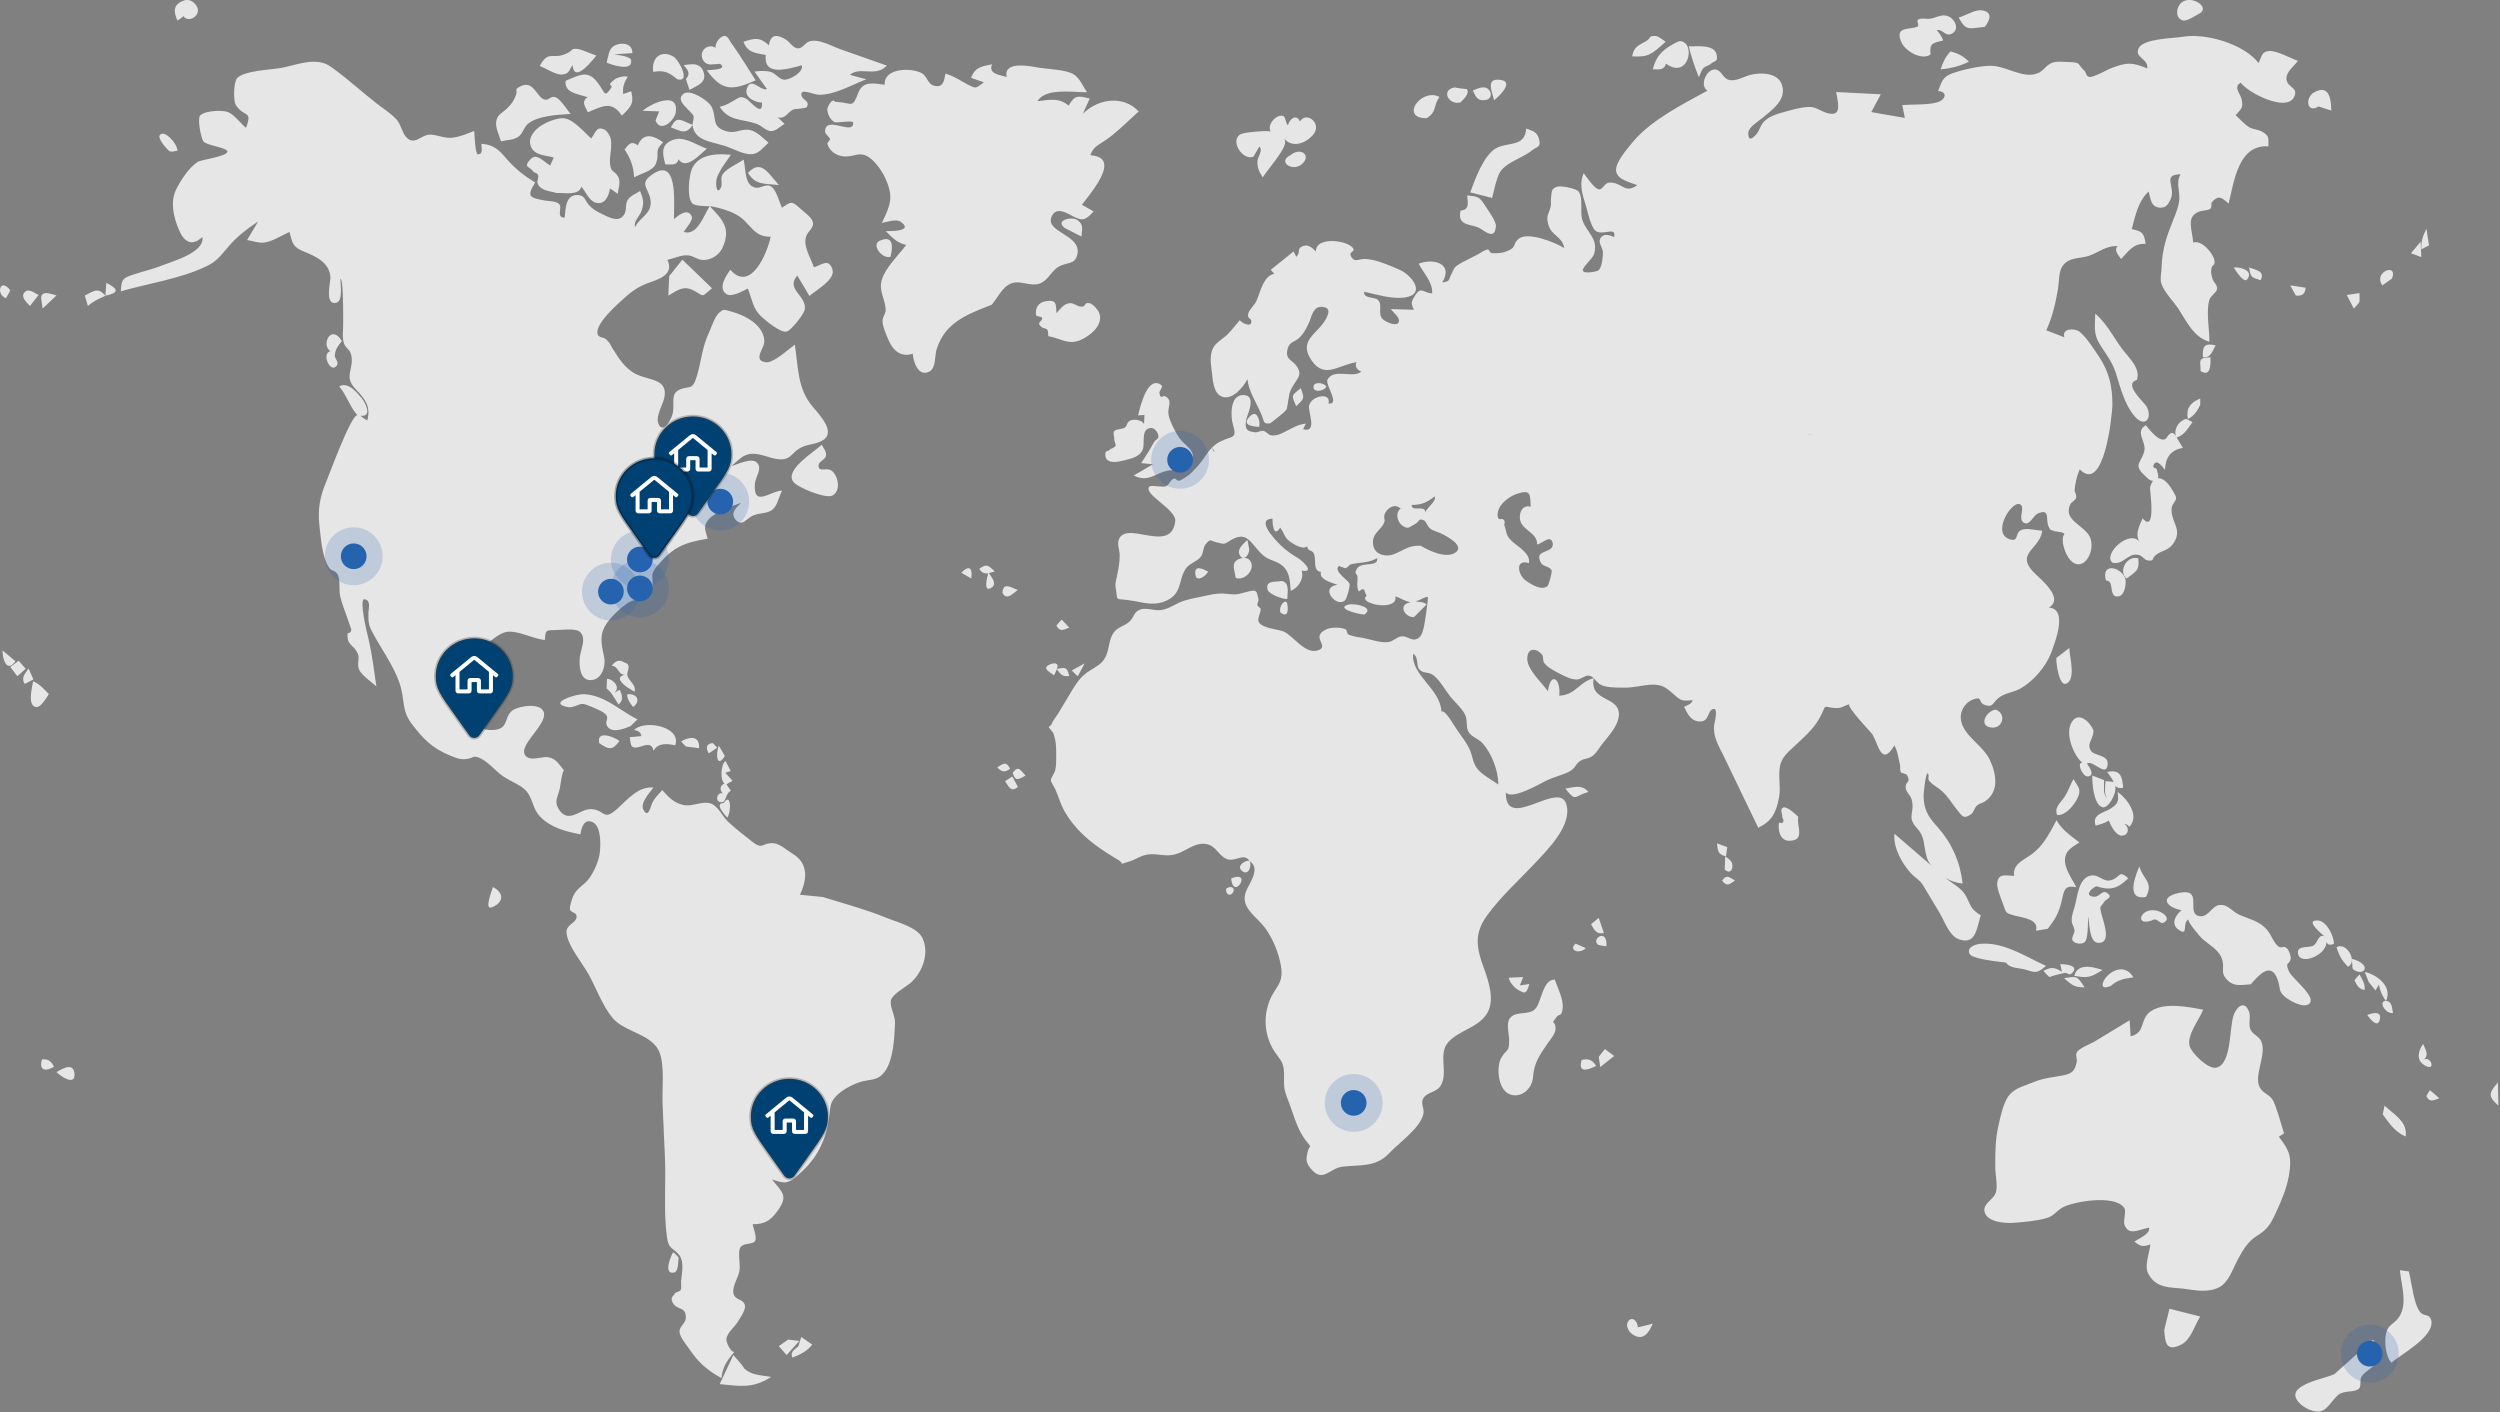 <svg height="527" viewBox="0 0 933 527" width="933" xmlns="http://www.w3.org/2000/svg"><rect x="0" y="0" width="933" height="527" fill="#808080" stroke="none"/><g fill="none" fill-rule="evenodd"><g><path d="m885.611 499.932.134.248c2.225 4.057 3.858 4.565 1.008 8.527l-.237.306c-1.492 1.797-4.203 2.946-5.288 4.958l-.091.194c-.509 1.264.17 3.188-.803 4.096l-.191.158c-1.61 1.184-5.222.565-7.194 1.922l-.222.162c-2.208 1.698-4.063 5.727-6.865 6.231l-.251.037c-.171.02-.348.029-.53.03h-.027l-.173-.003c-4.18-.145-10.723-4.939-7.317-8.273l.295-.273c3.155-2.764 9.589-3.818 13.357-5.43zm-611.939 5.757.379.439c1.278 1.458 2.677 2.872 3.678 4.526l.251.246c1.792 1.666 4.277 2.143 6.725 2.503l.698.1c.812.116 1.612.23 2.373.382l-.388.245c-6.564 4.073-11.287 3.187-18.797 2.415 1.693-3.62 3.387-7.237 5.08-10.857zm-156.483-482.66.357.004c2.018.049 3.952.524 5.702 1.742l1.178.837c5.475 3.961 10.628 8.683 15.943 12.843l.534.411c2.337 1.776 4.966 3.482 6.966 5.604l.295.337c1.59 1.954 1.863 4.655 3.46 6.396l.168.176c1.895 1.908 3.567.938 5.372-.031l.226-.121c1.057-.561 2.164-1.082 3.391-.995l.435.04c2.59.288 4.809 1.419 7.625 1.106l.562-.074c2.616-.393 5.148-1.461 7.574-2.446l.008.075c.119 1.244.361 8.682 1.341 8.665l.176-.008c1.917-.157 1.146-2.356 1.146-3.921l.385.029c4.168.361 6.147 2.182 8.787 5.299l.426.496c3.131 3.585 6.38 6.103 10.495 8.623l-.148.237c-3.083 4.981-2.003 5.422 3.652 6.465l.179.03c1.546.238 4.479.194 5.417 1.502l.059.091c.309.533.205 1.333.114 2.127l-.031.28c-.131 1.253-.104 2.41 1.784 2.378l.015-.159c.289-3.122.254-8.822 5.215-8.244l.236.033c2.124.351 2.021 1.863 3.359 3.415l.261.294c1.387 1.521 2.745 2.3 4.665 3.228l.178.086c.119.058.24.117.36.176l.364.178.368.178c2.706 1.296 5.61 2.398 7.282-.591l.128-.255c.736-1.636.048-3.612 1.294-5.261l.202-.246c1.063-1.201 2.907-1.961 4.212-2.765l.123.333c1.121 3.027 1.393 3.898.381 7.067l-.08.23c-.771 2.039-2.844 3.367-2.342 5.902l.126-.249c2.027-3.838 6.379-4.848 5.656-9.983l-.034-.22c-.694-4.142-4.086-5.637.135-8.858l.313-.234c9.693-7.071 8.385 9.481 8.354 15.618l-0.0.377c.001.181.003.351.008.508l.078-.07c1.454-1.286 5.172-4.352 6.557-.858l.042.138c.318 1.433-2.396 4.419-3.054 5.554l.242.071c3.597.96 5.818-2.874 7.635-6.344l.24-.46c.555-1.066 1.074-2.076 1.589-2.872l-.027.045c-2.171-.135-5.452-.041-6.492-1.116l-.135-.153c-1.92-2.379-1.074-10.344.06-12.804 1.997-4.329 6.587-5.338 10.956-5.338l.73.009c.969.024 1.919.091 2.818.177l-.334.489c-1.798 2.607-3.838 5.177-4.903 8.183l-.031.093c-.56 1.787-.155 6.532 1.482 3.579l.124-.261c.564-1.415-.335-3.155.456-4.59l.139-.23c1.409-2.136 5.857-4.082 7.826-5.443l.049.24c.222 1.125.348 2.326.493 3.497l.064.499c.394 2.981 1.023 5.659 3.842 6.224l.213.032c.714.073 1.468-.178 2.229-.429l.192-.063c1.024-.335 2.056-.62 3.014-.07l.205.131c1.955 1.381 3.054 5.9 3.971 7.898l.228-.156c3.344-2.296 3.556-2.323 6.593.425l.161.143c1.297 1.136 3.956 3.098 4.452 4.603l.071.24c.627 2.422-1.867 3.193-2.574 5.793l-.074.313c-.688 3.371 1.945 7.677 3.1 10.843l.173-.055c2.986-.985 5.157-3.194 6.63.524l.074.206c1.262 3.916-5.738 7.562-8.559 10.029l-4.54-7.608-.201.237c-2.113 2.587-1.017 4.445.418 6.354l.264.348.268.35c1.207 1.582 2.408 3.263 2.031 5.472l-.024.108c-.446 1.709-5.014 7.602-6.683 8.023l-.163.032c-2.402.35-7.527-4.028-9.105-5.413l-.317-.289c-3.081-2.91-3.395-6.433-4.932-10.387l-.152.074c-1.84.906-5.923 3.302-7.871 1.986l-.175-.126c-3.039-2.306.283-7.068 1.672-8.928l.226.253c7.445 8.133 13.651-6.635 14.803-12.621l-.361.01c-6.15.077-7.169-5.23-12.186-8.089l-.514-.283c-2.6-1.383-5.628-2.28-8.486-2.833l-.196-.034c-.274-.042-.594-.071-.944-.094l.169.178c4.586 4.82 7.882 8.124 4.524 15.355l-.114.233c-1.303 2.545-4.274 4.408-7.274 4.263l-.379-.036c-.749-.105-1.449-.4-2.146-.716l-.697-.316c-.7-.31-1.411-.584-2.18-.652l-.416-.024c-2.493-.065-4.964 1.195-7.348 1.702l.117.248c2.365 5.236-3.327 7.007-6.992 8.285l-.544.197c-3.234 1.215-5.885 3.011-8.46 5.356l-.114.104c-2.507 2.269-11.377 9.942-9.982 13.655l.079.177c.552 1.049 2.059.826 2.916 1.534l.232.198c1.179 1.042 1.426 1.843 2.306 3.295l.222.366c2.086 3.426 4.522 7.102 8.201 9.06l.204.106c1.229.623 2.584 1.04 3.909 1.422l.44.126c3.876 1.106 7.334 2.068 6.342 7.245l-.054.253c-.588 2.499-2.971 6.467-2.318 8.933l.059.21c1.281 4.333 4.428-.142 5.291-2.918l.069-.236c1.038-3.782-1.121-7.647 2.776-9.236l.198-.078c3.445-1.323 4.46.442 6.016-4.622l.204-.682c1.639-5.653 1.871-10.497 4.511-16.084l.116-.253c.899-2.011 2.027-5.659 3.658-6.987l.16-.129c1.594-1.287 1.495-.991 4.153-.294l.249.067c5.01 1.37 12.325 5.092 12.216 11.307l-.005.118c-.054.758-.482 1.692-.91 2.641l-.201.45c-.88 2-1.492 3.957 1.674 4.377l.205.018c2.995.136 8.262-4.959 10.634-6.554l.075.497c1.216 8.276.982 15.894 6.424 22.439l.103.124c2.906 3.468 9.371 10.162 3.065 13.015l-.358.155c-3.203 1.329-5.93.893-8.855 3.377l-.209.181c-1.691 1.495-2.242 2.699-4.706 2.947l-.391.029c-1.827.088-3.68-.471-5.544-1.031l-.388-.116c-1.942-.579-3.893-1.11-5.838-.861l-.335.052c-2.088.377-3.573 1.688-5.089 3.041l-.48.428c-.402.356-.812.708-1.239 1.041l.162-.044c2.28-.652 7.393-3.209 9.401-1.312l.159.16c2.001 2.159-.665 5.204-.859 7.682l-.021.287c-.363 5.644 2.169 5.041 5.135 3.867l.298-.119c.249-.101.501-.204.754-.306l.456-.183c.051-.02.101-.04.152-.06l.304-.118c1.064-.405 2.115-.728 3.049-.728l-.122.238c-1.078 2.195-1.676 5.76-3.815 7.126l-.385.224c-2.212 1.17-4.882.69-7.205 2.072l-.128.079c-.171.108-.34.226-.508.35l-.251.19c-.042.032-.083.065-.125.097l-.248.197c-1.445 1.151-2.837 2.304-4.518.316l-.139-.171c-1.933-2.503.527-4.506 2.15-6.145l-.291.098c-3.293 1.118-9.671 3.472-11.847 6.119l-.168.21c-1.936 2.48-1.007 3.736-.153 6.953l-.452.075c-8.499 1.429-12.417 3.067-18.267 9.931l-.199.237c-2.822 3.403-1.222 3.625-1.774 7.783l-.028.212c-.284 2.173-.179 1.7-2.071 2.873l-.431.249c-2.184 1.172-4.761 1.326-6.942 2.855l-.425.304c-1.989 1.453-4.058 3.365-5.623 5.187l-.242.285c-4.179 5.008-3.486 8.249-2.186 14.189l.037.184c.642 3.406-1.105 8.801-5.563 8.379l-.211-.026c-3.313-.503-3.58-5.179-3.371-8.218l.017-.196c.074-.729.281-1.551.506-2.411l.124-.472c.643-2.455 1.265-5.122-.7-6.729l-.168-.122c-1.78-1.16-6.598-.508-8.575-.476l-.227.004c-3.782.057-3.736.008-3.981 3.688l-.367-.037c-1.726-.202-3.636-.808-5.56-1.428l-.825-.266c-3.026-.968-6.029-1.834-8.358-1.081l-.289.1c-3.302 1.22-7.55 5.308-9.455 8.123l-.154.233c-5.057 7.823-7.773 29.448 6.367 27.895l.305-.039c2.769-.402 3.376-1.924 3.973-3.587l.129-.358c.455-1.259.992-2.558 2.518-3.484l.137-.08c2.548-1.428 9.86-2.551 11.122.84l.067.206c1.337 4.721-10.217 12.591-6.714 16.305l.148.145c1.216 1.097 3.235.799 5.102.501l.309-.049c1.025-.163 1.988-.303 2.723-.18l.307.058c2.896.614 3.855 2.749 5.689 4.93l-.054-.002c-.378.06-.713 1.629-1.005 3.334l-.082.49c-.243 1.474-.454 2.953-.632 3.573l-.074.251c-.75 2.488-1.772 4.258-.16 6.745l.151.226c2.218 3.228 4.569 2.454 6.969 1.346l.328-.153c.109-.051.219-.103.328-.155l.298-.14c1.292-.606 2.596-1.17 3.898-1.125l.259.012c5.175.316 4.27 4.517 9.357.069l.233-.205c3.804-3.389 7.906-8.502 13.518-7.929l-.096.131c-1.398 1.884-4.93 5.692-3.667 8.1l.096.178c1.111 1.985 1.857.951 2.39-.378l.089-.23c.116-.309.222-.626.319-.917l.071-.213c.093-.277.177-.52.254-.697l.182-.389c.888-1.786 2.316-3.191 3.694-4.616l.233.271c2.176 2.521 4.431 4.691 7.873 5.314l.347.052c1.395.168 2.857-.137 4.311-.443l.325-.068c1.73-.361 3.44-.672 5.003-.133l.282.11c2.506 1.087 4.152 4.791 6.056 6.582l.713.66c2.653 2.418 5.731 4.827 8.535 6.993l.23.175c2.404 1.795 3.074 1.279 4.414.763l.151-.057c.669-.246 1.514-.473 2.799-.424l.286.021c2.485.269 5.121 2.758 7.145 3.982l.274.17c5.466 3.5 5.134 9.259 2.367 15.071l8.58.844 1.511.468c7.543 2.316 14.935 4.331 22.279 7.343l.255.103c3.897 1.547 11.231 3.411 13.107 7.439l.134.299c2.542 5.912-.487 13.151-4.999 16.751l-.171.133c-1.845 1.404-6.191 3.804-6.731 6.005l-.055.282c-.17 1.15.247 2.545.695 3.97l.224.714c.368 1.191.693 2.379.651 3.44l-.016.4c-.215 5.404-.614 13.425-3.814 17.809l-.198.263c-2.313 2.971-4.646 2.557-8.076 3.376l-.335.085c-3.164.844-7.4 3.153-9.576 5.468l-.219.238c-2.107 2.357-1.898 3.995-2.271 7.311l-.081.659c-.549 4.161-1.842 8.124-3.827 11.839l-.303.552c-2.05 3.637-4.701 6.429-7.86 9.18l-.235.203c-3.554 3.026-4.713 2.402-9.128 1.121l.202.241c3.931 4.684 5.808 5.931 2.027 11.279l-.194.272c-2.516 3.48-4.679 4.884-9.228 4.884l.031.16c.308 1.457 1.609 4.77.902 6.051l-.096.148c-.958 1.257-4.292.569-5.342 2.178l-.118.204c-1.017 1.988.184 6.397-.343 8.853l-.058.247c-.655 2.585-3.02 6.226-1.941 8.582l.1.196c.422.751 1.115 1.111 1.809 1.452l.346.171c.859.431 1.652.931 1.851 2.225l.018.185c.071 1.65-1.971 4.546-2.758 5.834l-.133.208c-1.255 1.883-4.04 4.077-4.059 6.375l.004.118c.082 1.245 1.511 4.375 2.915 4.524l-.269.315c-2.485 2.925-4.135 5.448-4.506 9.416l-.465-.266c-5.202-3.001-8.214-5.677-11.673-10.809l-.111-.161c-1.084-1.55-3.571-4.456-3.382-6.439l.036-.251c.344-1.798 2.43-2.756 2.321-4.941l-.018-.271c-.315-3.663-3.115-2.184-4.703-4.737l-.121-.201c-1.167-2.019.075-2.355.829-3.647l.062-.081c.368-.378 1.545-.37 2.021-1.112l.064-.129c.284-.719.018-2.522.087-3.204l.029-.272c.313-2.856 1.117-6.957-.66-9.307l-.184-.237c-2.135-2.665-3.772-2.037-4.378-6.026l-.157-1.112c-1.223-9.307-.269-19.634-.68-28.965l-.443-10.035-.443-10.035-.019-.532c-.164-5.571.769-13.331-.993-18.446l-.137-.372c-1.489-3.777-5.19-5.645-8.977-7.422l-.733-.343-.732-.344c-2.556-1.209-5.026-2.485-6.749-4.392l-.405-.464c-3.6-4.276-6.098-11.128-8.725-15.917l-.201-.358c-2.481-4.346-7.538-10.368-8.147-15.114l-.027-.283c-.098-1.563.748-2.413 1.662-3.165l.324-.262c.865-.694 1.701-1.366 1.78-2.527l.004-.191c-.026-.789-.581-1.101-1.165-1.394l-.27-.135c-.448-.229-.868-.488-1.033-.986l-.031-.127c-.175-1.016.787-3.807 1.071-4.546l.154-.372c1.388-3.135 4.207-3.968 6.188-6.923l.239-.363c1.74-2.696 3.217-6.102 3.538-9.243l.019-.193c.274-2.908.364-9.184-2.547-10.739l-.186-.095c-3.053-1.482-4.159 1.761-4.561 4.538l-.459-.091c-5.351-1.071-10.585-2.426-14.552-6.515l-.253-.271c-3.261-3.628-2.227-8.012-7.026-11.049l-.717-.437c-.482-.283-.972-.553-1.464-.818l-1.479-.788c-.985-.528-1.963-1.072-2.894-1.705l-.375-.265c-2.629-1.921-5.344-5.225-8.22-6.501l-.253-.109c-2.438-1.024-2.148.006-4.512.387l-.345.05c-2.255.287-3.686-.316-6.048-1.289l-.47-.197c-6.348-2.704-9.499-5.929-13.726-11.424l-.271-.361c-3.762-5.132-2.392-8.686-4.272-14.56l-.259-.772c-2.336-6.674-7.038-12.894-10.25-19.128l-.168-.335c-1.284-2.619-1.1-3.891-1.088-6.683l.002-.103c.055-1.326.962-4.445-1.473-4.781l-.096-.005c-1.972.093.974 12.38 1.284 13.611l.303 1.247c1.364 5.827 2.048 11.777 2.933 17.691l-.241-.224c-1.831-1.66-4.953-3.728-6.075-5.778l-.137-.275c-.902-2.025.322-4.165-.467-5.928l-.117-.252c-1.662-3.429-4.013-2.678-3.718-7.346l.165-.024c.747-.136 1.165-.58 1.256-1.332l-.408-1.236c-.414-1.234-.844-2.462-1.291-3.685l-.29-.822c-.782-2.194-1.628-4.41-2.167-6.67l-.08-.388c-.4-2.253.079-5.421-.682-7.362l-.099-.235c-.901-2.01-2.179-1.211-3.231-2.696l-.227-.337c-2.439-3.805-2.904-10.665-3.432-15.3l-.063-.591c-.563-5.678.217-10.297 2.492-15.635l.031-.074c.501-1.208 2.676-7.089 5.064-12.848l.319-.767c2.51-5.993 5.181-11.621 6.347-11.42l-.448-.509c-2.603-3.107-3.719-7.15-6.377-10.232l.198-.106c3.172-1.578 6.218 2.16 8.147 4.42l.063.076c1.351 1.651 4.151 7.116-.492 6.525l.337.3c.684.584 1.43 1.078 2.239 1.482l.083-.334c1.193-5.073-.978-7.737-4.369-11.272l-.245-.262c-4.426-4.847-.261-7.168-1.513-12.681l-.082-.308c-.512-1.666-1.804-2.035-2.468-3.622l-.126-.332c-.732-2.135-.263-4.924-.285-7.082l-.001-.105c-.001-.114-.001-.253-.001-.415l-.001-2.289c-.009-4.958-.105-14.197-1.036-14.197l-.001.131c.008 2.017.981 8.046-1.382 8.782l-.201.057c-4.386 1.123-2.091-7.905-2.141-9.336l-.016-.304c-.366-5.315-5.321-7.617-9.782-9.419l-.268-.11c-3.938-1.643-4.15-3-5.208-7.255l-.366.165c-2.718 1.253-6.106 3.402-8.996 3.791l-.414.042c-2.061.143-4.029-.69-6.062-.959l2.065-3.468 2.065-3.469-.668.446c-3.763 2.535-7.137 5.167-10.142 8.616l-.312.361c-2.267 2.643-4.136 5.218-7.331 6.866l-.831.417c-9.506 4.643-21.877 6.431-31.964 9.363l.017-.255c.268-3.932.466-4.575 4.233-5.861l1.043-.345c3.481-1.118 6.999-1.941 10.434-3.309l.154-.06c3.751-1.455 15.587-4.83 14.539-10.442l-.197.18c-3.859 3.454-6.678 1.586-8.586-2.967l-.142-.344c-1.786-4.379-3.028-9.755-1.052-14.142l.147-.32c1.623-3.465 4.959-8.459 8.105-10.438l.086-.049c.726-.38 2.904-.81 5.132-1.324l.581-.136c2.71-.645 5.312-1.419 5.274-2.384l-.015-.096c-.181-.662-1.956-1.186-3.884-1.711l-.554-.15c-1.945-.526-3.907-1.066-4.447-1.757l-.072-.102c-.946-1.469-2.269-8.404-1.206-9.576l.149-.15c1.969-1.801 8.522-1.996 10.502-1.046l.384.2c2.279 1.282 4.09 3.947 6.082 5.563l.115-.306c2.37-6.374-.847-3.477-3.9-8.193l-.085-.15c-.905-1.791-.661-8.153.408-9.66l.13-.168c2.45-2.911 13.002-3.204 16.735-3.926 3.795-.734 8.041-2.279 11.992-2.279zm778.448 450.995 1.658.237 1.659.236.083.302c1.021 3.845 1.737 11.944 4.144 14.837l.149.168c1.461 1.533 3.38.513 3.992 2.823l.055.236c1.208 5.978-11.556 12.717-14.907 15.706l-.183-.203c-1.97-2.328-2.464-7.703-1.846-10.584l.075-.325c.785-3.14 2.521-2.968 4.523-5.558 2.484-3.213 2.157-7.543 1.51-11.721l-.114-.714c-.309-1.9-.655-3.753-.8-5.438zm-596.62 24.949 4.109 2.817-.254.311c-1.965 2.332-4.285 3.451-7.139 4.548l-.084-.183c-.61-1.447.304-2.384 1.31-3.217l.253-.206c.253-.205.504-.405.731-.607.358-1.154.717-2.309 1.075-3.463zm-4.904.96 4.216.488-2.381 2.635-2.38 2.635-1.457-1.658-1.457-1.658zm515.536-11.515 5.738 1.454 5.738 1.454-.18.287c-1.959 3.214-3.383 8.369-6.8 10.132l-.252.127c-5.71 2.832-5.902-1.253-6.199-5.517zm-200.635 3.838.128.006c1.063.105 2.015 1.498 2.087 3.076l.939-.188c1.56-.334 3.098-.765 4.635-1.176l-.063.15c-1.277 3.015-3.56 6.917-7.884 3.55l-.114-.093c-1.098-.941-2.151-3.055-1.096-4.492.429-.585.906-.834 1.367-.834zm228.002-117.067.121.005c.843.065 1.645.819 2.242 2.495l.102.335c.489 1.925-.459 4.251.376 6.144l.16.321c.911 1.637 2.742 2.133 3.655 3.718l.165.312c2.362 4.853-3.054 13.145-.368 17.511l.165.254c.614.896 1.329 1.412 2.049 1.901l.393.266c.98.668 1.938 1.405 2.634 3.102l.396 1.004c1.279 3.37 2.18 6.977 3.284 10.394l-.966.647-.966.646.246.315c3.795 4.886 4.632 7.381 3.577 13.788l-.133.752c-.889 4.732-2.707 8.913-4.706 13.294l-.171.373c-1.861 4.039-3.123 6.075-6.804 8.334l-.379.24c-3.344 2.187-5.001 5.134-6.941 8.691l-.166.31c-1.707 3.253-3.222 7.988-6.479 9.881l-.349.193c-4.211 2.22-9.361 1.007-13.464.5l-.24-.028c-4.428-.502-9.972.019-12.802-5.725l-.125-.281c-1.195-2.952.725-7.513.991-10.478l-.268.096c-2.539.892-3.496.643-5.704-1.134l.11-.078c1.505-1.034 5.908-2.805 5.383-5.111l-.226.041c-4.051.772-7.263 2.986-8.915-1.011l-.068-.196c-.471-1.641.761-4.909-.021-6.126l-.143-.207c-3.632-4.943-18.623-2.246-22.635-.202l-.365.198c-2.124 1.22-3.077 3-5.541 3.801l-.502.155c-3.6 1.057-9.029 1.535-12.633 1.746l-.169.009c-3.0.142-9.552-.404-10.226-4.345l-.033-.256c-.133-1.514.907-2.623 2.011-3.716l.368-.364c.797-.791 1.562-1.596 1.878-2.562l.095-.329c.657-2.582-.283-6.577-.279-9.174l.001-.825c.006-4.679.032-9.414 1.029-14.003l.12-.553c.691-3.19 1.596-7.282 3.089-10.1l.178-.321c2.131-3.657 6.044-4.41 9.911-5.997l.558-.222c3.672-1.411 6.431-1.5 10.195-2.249l.238-.048c3.124-.643 4.327-1.369 5.091-5.034l.034-.215c.125-1.135-.613-2.112.012-3.363l.089-.152c.951-1.43 5.213-3.066 6.474-3.831l6.564-3.983 6.563-3.984.183 2.995.183 2.995.315-.079c5.216-1.406 3.119-6.126 6.859-9.005l.281-.207c5.036-3.547 14.219-1.677 19.608-.631l-.102.26c-1.525 3.757-5.93 9.063-4.964 13.196l.039.145c.803 2.721 6.866 8.581 9.776 8.046l.242-.052c5.943-1.473 4.604-15.704 6.614-20.111.861-1.887 2.062-3.119 3.204-3.119zm-585.801 92.118.363.3c.597.509 1.152 1.068 1.666 1.677l-.017.134c-.165 1.5.03 5.172-1.704 5.505-4.138.794-1.065-6.378-.308-7.615zm567.161-453.873.425.003c8.399.127 19.398 3.991 24.1 10.079l.104-.215c1.076-2.278 1.079-4.004 3.737-4.257l.284-.016c2.905-.068 7.847 2.731 10.552 3.681l-.127.17c-1.649 2.156-4.969 4.531-3.986 7.44l.058.159c.29.725.817 1.234 1.353 1.694l.23.194c1.107.929 2.115 1.744 1.006 3.904l-.101.184c-3.09 5.258-16.892-1.723-19.782-5.598l-.182.107c-1.855 1.158-1.029 2.69-.257 4.177l.143.278c.236.462.449.917.558 1.353l.071.295c.731 3.154-.106 3.492-2.242 5.955l.37.317c1.586 1.404 2.979 3.151 4.829 4.197l.345.176c1.411.653 3.173.707 4.397 1.45l.197.121c2.42 1.506 2.121 2.1 2.121 5.346l-.336-.021c-10.986-.544-12.549 13.43-14.52 21.379l-.185-.166c-2.679-2.39-3.733-2.941-6.066-.4l-.067.094c-.284.514.14 1.685-.439 2.322l-.118.107c-.801.61-3.175.635-4.055.98l-.252.103c-4.746 2.039-2.449 6.441-2.033 11.502l.168-.056c3.039-.893 7.312 4.052 7.746 6.71l.032.226c.221 1.865-.995 1.31-1.169 2.846l-.029.269c-.158 1.533-.02 1.7.465 3.544l.056.182c.448 1.264 1.958 2.275 1.598 3.767l-.068.211c-.452 1.121-2.268 2.199-2.742 3.641l-.122.407c-1.141 4.161.172 11.005.108 15.255l-.369-.109c-5.59-1.758-8.179-7.559-11.151-12.115l-.248-.37c-1.879-2.734-5.039-5.9-6.088-8.898l-.107-.339c-.537-1.907.058-3.585.109-5.557l.023-.691c.255-6.377 1.709-10.835 4.187-17.024l.194-.483c1.034-2.562 2.027-4.933 2.222-7.716l.015-.287c.025-.77-.057-1.577-.156-2.395l-.114-.924c-.235-1.956-.377-3.923.779-5.56l-.284.002c-6.832.123-1.386 4.765-3.489 9.285l-.1.213c-.899 1.892-1.727 3.024-3.846 2.939l-.233-.014c-3.263-.278-3.306-3.555-4.022-6.027l-.337.329c-3.731 3.764-4.617 8.76-5.978 13.711l.253.054c3.808.827 4.331 1.501 4.936 5.482l-.311-.02c-4.296-.202-6.137 2.817-8.846 5.679l-.074-.12c-.851-1.334-2.747-3.165-1.185-4.779l-.459.007c-4.349.138-6.274 2.228-10.264 3.652l-.358.118c-2.43.744-5.668.616-7.778 2.027l-.249.174c-3.216 2.346-2.517 5.931-3.188 10.024l-.127.759c-.863 5.056-2.056 10.028-4.238 14.701l3.386 1.315 3.386 1.316-.054-.186c-.818-3.096 3.313-3.109 5.01-2.308l.209.109c2.474 1.393 6.07 7.135 7.604 9.385l.309.462c3.643 5.546 4.873 11.19 4.827 17.754l-.002.108c-.083 3.834-3.1 33.302-12.18 23.936l-.213.493c-1.026 2.468-1.479 4.981-1.7 7.246l-.005.173c.03.855.859 1.541.575 2.703l-.064.187c-.37.853-1.715 1.407-2.114 2.254l-.125.279c-1.488 3.496.747 5.49 3.22 7.5l.392.318c1.637 1.326 3.298 2.693 3.991 4.533l.061.168c1.767 5.133-2.851 12.923-7.498 8.07l-.139-.151c-1.892-2.144-3.673-7.58-2.204-9.455l.048-.076c.377-.798-3.507-1.075-3.602-1.119l-.163-.075c-.312-.139-.548-.215-.732-.264l-.169-.042c-.539-.126-.566-.078-1.207-1.428l-.055-.123c-.263-.62-.351-1.343-.404-2.051l-.02-.282c-.003-.047-.006-.093-.009-.14l-.018-.276c-.125-1.868-.34-3.322-3.519-1.934l-.114.055c-.532.281-1.047.885-1.569 1.521l-.225.274-.226.273c-.983 1.172-2.022 2.172-3.285 1.144l-.162-.148c-1.5-1.537.483-4.857-.54-6.152l-.085-.1c-2.87-3.116-12.012 11.209-3.638 12.883l.209.036c2.335.338 1.277-2.207 3.046-3.398l.216-.132c2.081-1.142 5.83.132 8.029.132l-.03.233c-.301 2.075-1.365 3.647-2.494 5.038l-.252.306c-.21.253-.421.5-.627.744l-.246.291c-2.108 2.513-3.589 4.747.551 8.987l.089.09c.703.707 1.852 1.724 3.04 2.903l.311.311c3.11 3.144 6.247 7.296 2.2 9.808l.236.022c4.009.451 3.969 4.876 3.015 9.131l-.114.49c-.667 2.77-1.673 5.399-2.143 6.729l-.14.382c-1.974 5.228-6.596 10.634-11.448 13.416l-.395.214c-2.538 1.298-5.683 1.545-7.883 3.371l-.163.139c-2.113 1.847-1.941 3.56-5.136 2.35l-.131-.054c-2.068-.911-.413-3.449-4.463-1.721l-.232.105c-2.674 1.277-4.321 4.463-3.882 7.333l.071.398c.591 2.892 2.707 5.227 4.964 7.507l.618.621c1.962 1.963 3.936 3.919 5.03 6.19l.127.266c2.507 5.343 3.477 11.738-1.738 15.385l-.233.15c-.942.561-1.989.664-2.959 1.557l-.176.182c-.724.837-.984 2.267-1.886 2.928l-.194.138c-2.786 1.948-3.302.309-4.99-1.689l-.383-.466c-1.757-2.193-3.097-4.604-5.375-6.643l-.31-.265c-1.393-1.14-3.368-2.167-4.437-3.513l-.105-.159c-.412-.763.212-1.819-.302-2.545l-.045-.053c-.417-.405-.84 1.709-1.146 3.866l-.064.462c-.237 1.767-.39 3.445-.391 3.662l.002.431c.069 4.964 1.612 7.613 4.973 11.324l.395.443c5.22 5.935 8.313 12.923 9.196 20.892l-.44-.047c-2.177-.257-4-.885-5.912-2.045l.308.259c2.588 2.131 5.779 3.58 7.37 6.646l.138.27c1.747 3.441 1.512 4.412 5.328 6.811l-.065.194c-.086.26-.167.526-.246.795l-.116.406-.112.41c-.019.069-.037.137-.055.206l-.109.413c-.018.069-.036.138-.054.207l-.108.413c-1.032 3.923-2.151 7.635-7.221 5.911l-.282-.105c-3.518-1.431-5.115-6.606-7.051-9.833l-3.005-5.009-3.005-5.009-.196-.316c-1.369-2.126-2.638-2.51-4.138-4.067l-.222-.233c-3.403-3.633-6.832-9.746-6.227-14.836l13.867 11.974-.29-.317c-1.477-1.719-1.882-3.867-2.234-6.068l-.132-.827c-.377-2.347-.84-4.701-2.613-6.611l-.23-.252c-3.997-4.472-.652-5.434-1.953-10.606l-.085-.288c-.566-1.682-2.152-2.599-2.173-4.427l.002-.177c.083-2.163 2.14-1.415.421-4.429l-.355-.175c-.597-.278-1.218-.491-1.863-.637l-.089-.315c-.188-.736-.237-1.487-.148-2.253l-.109-.457c-.104-.452-.194-.886-.28-1.31l-.167-.835c-.332-1.647-.681-3.179-1.607-4.969l-.147.242c-3.31 5.376-4.814 2.982-6.198-.258l-.122-.288c-.061-.145-.121-.291-.182-.438l-.121-.294c-.445-1.081-.896-2.176-1.41-3.05l-.022-.032c-.275-.379-2.393-2.644-4.472-5.046l-.429-.498c-2.35-2.745-4.482-5.51-3.625-5.72l-.261.068c-2.276.624-2.701 1.651-5.638 1.326l-.217-.025c-3.598-.433-2.71-1.221-4.255 2.188l-.242.515c-2.223 4.578-5.662 7.537-9.448 11.12l-.271.254c-.181.169-.364.336-.547.503l-.548.5c-1.822 1.665-3.571 3.346-4.319 5.785l-.135.49c-.893 3.639.289 8.188-.42 11.951l-.067.352c-1.066 5.461-2.573 8.586-7.71 11.096l-6.379-13.23-6.378-13.23-.183-.376c-1.959-3.99-4.062-7.246-3.493-11.717l.005-.029c.105-.557 1.597-6.237-.322-5.759l-.155.045c-2.253.755-1.221 4.947-5.28 4.598l-.276-.03c-2.973-.404-3.98-3.04-5.23-5.402l.153-.077c1.097-.539 2.731-1.035 3.078-2.377l-.287.013c-3.736.176-3.783.396-6.771-2.197l-.272-.238c-1.36-1.196-2.746-2.48-4.528-3.013l-.393-.107c-2.374-.585-5.005-.16-7.603.264l-.573.093c-1.525.247-3.031.468-4.459.457l-.337-.001c-.231-0-.476 0-.732.001l-.33.001c-2.686.005-6.369-.033-8.245-1.174l-.254-.163c-1.055-.718-1.528-1.55-2.137-2.178l-.066.369c-.697 4.35 1.811 5.893 4.415 7.277l.868.459c2.444 1.305 4.667 2.732 4.052 6.511l-.072.381c-.76 3.552-3.969 6.913-6.14 9.672l-.209.274c-.913 1.231-1.912 2.964-3.074 3.878l-.231.177c-1.644 1.215-2.173.729-4.021 1.564l-.248.119c-2.212 1.128-1.645 2.731-4.586 4.241l-.699.338c-2.369 1.078-5.1 1.714-7.475 2.846l-.111.054c-2.496 1.226-13.094 7.481-15.237 4.433l-.001.282c.033 7.032 4.611 6.156 9.665 4.361l.4-.143.401-.147c.402-.148.806-.299 1.209-.45l.25-.094c4.745-1.779 9.381-3.46 10.64.567l.09.31c2.107 7.765-7.21 16.88-11.702 21.689l-.788.837c-5.812 6.126-12.36 12.069-17.27 18.913l-.24.341c-4.473 6.459-3.565 11.725-.938 18.872l.111.303c1.824 4.986 4.102 11.948 1.247 16.734l-.255.407c-3.322 5.048-9.887 5.931-14.025 10.178l-.252.272c-4.038 4.581.23 11.424-2.937 16.389l-.195.278c-.681.888-1.67 1.397-2.679 1.857l-.606.272c-1.107.498-2.168 1.015-2.802 1.989l-.134.223c-1.061 1.915.418 3.476.091 5.529l-.058.312c-1.107 5.21-9.084 10.704-12.756 14.619l-.285.296c-4.949 5.012-10.58 3.919-17.129 4.712l-.218.03c-4.821.736-7.185 6.144-11.682.621l-.189-.238c-1.692-2.186-1.454-3.509-.95-5.744l.051-.215c.771-3.098 1.894-.902-.637-4.135l-.368-.486c-3.235-4.426-4.471-10.145-6.55-15.296l-.166-.421c-1.692-4.402-.858-5.885-1.182-10.285l-.032-.344c-.3-2.687-1.703-3.881-3.318-6.277l-.229-.348c-3.45-5.362-4.175-12.222-1.897-18.395l.125-.33c2.075-5.304 5.364-6.305 4.304-12.841l-.1-.583c-.847-4.664-2.785-9.347-5.434-13.235l-.162-.233c-.768-1.08-1.692-2.074-2.632-3.039l-.404-.412c-3.03-3.075-6.028-5.925-4.358-10.414l.064-.167c.311-.784.784-1.665 1.27-2.591l.208-.4.207-.404c1.407-2.778 2.549-5.825-.363-7.871l.051.11c.878 2.01-.689 5.648-3.046 3.432l-.113-.112c-1.592-1.691 1.086-3.647 2.96-3.565l-.117-.176c-1.029-1.456-2.49-1.156-4.057-.73l-.363.1-.25.069c-1.172.318-2.377.59-3.485.158l-.3-.126c-3.119-1.414-3.829-5.026-7.748-5.553l-.365-.04c-3.621-.301-6.447 2.213-9.611 3.467l-.372.142c-3.059 1.115-5.031.606-8.348.309l-.433-.033c-4.664-.284-6.042 1.874-10.11 2.966l-.238.065c-3.258.9-.276.652-3.377-1.077l-.75-.433c-1-.595-1.999-1.252-2.971-1.864l-.558-.354c-6.122-3.925-11.668-8.723-15.358-15.105l-.346-.625c-1.331-2.51-2.06-5.135-3.189-7.737l-.054-.118c-.392-.808-1.645-2.757-1.647-3.228l.015-.198c.145-1.026 1.321-2.553 1.544-3.382l.111-.458c.367-1.688.311-3.476.327-5.186l.004-.51c.017-3.017-.121-5.271-1.103-8.05l-.441-.53c-.436-.533-.859-1.077-1.267-1.633l1.044-.926.039-.162c.321-1.082 2.03-3.239 2.568-4.145l1.525-2.565c1.018-1.709 2.041-3.416 3.074-5.117l.242-.399c1.841-3.03 3.325-5.391 6.309-7.396l.291-.192c2.418-1.576 4.703-2.512 6.115-5.226l.2-.414c1.193-2.66 1.029-5.989 2.683-8.468l.21-.297c1.637-2.182 3.888-2.267 5.804-4.022l.202-.194c1.676-1.682 1.396-3.385 3.877-4.344l.246-.084c1.17-.351 2.632-.14 4.062.072l.364.054c.969.141 1.911.26 2.724.179l.462-.057c3.183-.474 5.308-2.413 8.374-3.417l.842-.259c2.546-.735 5.271-1.119 7.831-1.731l.529-.123c2.601-.589 4.598-.77 7.283-.456l.374.042c3.014.326 3.461.011 6.379-.73l.232-.059c3.866-.972 3.649-.611 4.422 2.783l.014.132c.002.521-.493 1.426-.452 1.924l.031.146c.195.566 1.19.932 1.215 1.403l-0.0.198c-.062 1.296-1.244 3.344-.799 4.45l.087.187c1.223 2.32 7.014 2.732 8.987 3.433l.198.076c3.714 1.529 8.198 8.956 13.176 6.963l.186-.079c3.673-1.659-3.36-4.84 2.643-7.646l.256-.11c1.932-.77 5.075-.669 6.865.034l.115.064c.499.369.507 1.678 1.048 1.924l.388.166c1.548.625 3.037.783 4.768 1.071l.396.071c2.932.558 6.53 1.937 9.415 1.494l.338-.068c1.655-.413 2.832-1.859 4.42-2.025l.253-.018c.914-.032 1.672.282 2.394.595l.31.134c1.028.441 2.023.778 3.348-.016l.184-.122c1.305-.948 1.661-3.101 2.016-4.546l.011-.05c.215-1.009 1.723-10.575 1.324-10.707l-.079-.016c-.465-.051-1.572.481-2.715 1.013l-.22.102c-.545.251-1.088.494-1.566.666l.114-.005.245-.003.271.003c1.533.037 2.963.388 3.517 1.061l-2.31 2.326-2.31 2.326-.143.022c-2.155.261-4.715-2.253-3.599-4.235.357-.633 1.314-1.069 2.467-1.302-2.025-.264-3.84-1.542-5.736-2.204l.037.2c.595 3.861-6.291 3.452-8.542 2.576l-.204-.077c-1.007-.368-1.855-.534-2.499-1.529l-.066-.124c-.276-.656.641-1.178.514-1.331l-.053-.068c-.153-.21-.261-.477-.354-.754l-.06-.186c-.339-1.088-.544-2.174-2.365-.488l-.126-.184c-.82-1.337-.376-3.631-.389-4.986l-.006-.159c-.106-1.577-1.521-1.012-.208-3.2l.1-.153c1.849-2.613 7.939-.18 7.415-3.798l-.342.213c-2.897 1.694-6.953 1.398-9.676 2.176l-.011.011c-.121.125-1.247 1.262-1.749 1.426-.123-.086-2.67-.746-2.353-1.002l-.136.118c-1.272 1.186.037 2.684 1.484 4.037l.291.268.29.264c.912.827 1.75 1.57 1.892 2.114l.02.107c.148 1.14-1.024 5.302-1.579 5.911l-.094.099c-3.062 3.052-9.77-4.803-2.855-5.772l-.353-.126c-1.772-.622-3.645-1.115-5.097-2.372l-.137-.129c-.611-.613-.797-1.354-.559-2.222l-.176-.01c-.803-.073-1.359-.5-1.666-1.281l-.119-.357c-.484-1.685-.009-3.617-.712-5.176l-.077-.153c-.7-1.249-2.245-.622-2.421-2.546l-.125.112c-1.561 1.241-5.146-1.006-6.394-1.958l-.266-.211c-1.939-1.604-1.678-2.931-3.273-4.926l-.118.188c-2.514 3.917-2.805-2.478-2.725-3.529l-.218.01c-6.011.368 1.109 7.781 2.788 9.481l.434.43c2.031 1.97 4.161 3.443 6.634 4.901l.061.037c1.468.912 6.409 5.507 1.144 4.538l.066.215c.847 3.014-1.353 6.222-4.093 7.356l-.034-.319c-.316-3.085-.294-6.197-2.578-8.597l-.303-.298c-2.161-1.993-5.169-2.098-7.414-4.06l-.191-.17c-4.294-3.877-5.589-9.205-11.723-5.563l-.245.146c-2.514 1.514-1.98 1.511-4.985.804l-.194-.048c-2.453-.628-2.246-1.568-4.148.768l-.179.248c-.767 1.205-.648 3.038-1.516 4.236l-.252.317c-1.503 1.728-4.187 2.332-5.448 4.252l-.164.257c-.898 1.46-1.319 2.953-1.712 4.398l-.138.508c-.694 2.527-1.468 4.873-4.797 6.589l-.362.179c-3.975 1.887-7.659.996-11.561.247l-.712-.134c-.834-.153-1.678-.292-2.539-.388l-.231-.025c-3.986-.425-3.237.213-3.786-3.488l-.046-.315c-.363-2.515-.178-2.298.343-4.856l.125-.615c.5-2.458.971-4.916.924-7.494l-.013-.285c-.114-1.643-.892-3.75-.371-5.266l.075-.205c1.289-3.259 5.29-2.51 9.47-1.76l.228.041c5.172.925 10.548 1.738 11.352-5.123l.014-.199c.121-4.334-11.997-9.852-9.699-12.662l.062-.061c.421-.34 1.711-.21 3.036-.079l.254.025c1.186.115 2.356.206 2.913-.064l.218-.121c1.103-.693 1.294-2.121 2.729-2.753l.069-.019c.217-.026.52.205.846.436l.112.078c.338.232.692.435.996.33l.322-.126c.725-.32 1.282-.808 1.984-1.181l.304-.175c1.423-.873 2.883-2.537 3.975-3.694l.451-.497c1.899-2.171 3.12-4.574 4.982-6.526l.343.525c.225.353.445.708.67 1.059l-.001-.174c-.037-.766-.493-.894-.993-1.43l.26-.264c.704-.696 1.503-1.328 2.46-1.862l.23-.126c4.628-2.488 6.721-.768 4.979-6.519l-.038-.13c-.788-2.809-1.176-10.856 3.858-10.849l.234.005c4.333.19 2.097 5.572 1.158 8.344l-.094.282c-.118.362-.204.667-.238.894l-.035.246c-.457 3.446.865 3.765 3.46 4.13l.168.013c.396.009.81-.133 1.244-.275l.183-.059c.491-.155 1.007-.285 1.547-.176l.252.071c.897.323 1.497 1.295 2.34 1.492l.307.06c3.898.624 7.955-4.016 12.888-4.361l-.522 1.043-.515 1.046.221.059c5.18 1.295 1.593-6.662 1.983-8.735l.038-.175c.937-3.819 8.414-5.014 7.223-.772l.194.026c4.185.459-1.451-7.099-.575-8.846l.113-.212c1.208-2.119 3.588-2.149 6.042-1.995l.713.048.278.019c2.132.147 4.207.241 5.51-.969l-.157-.054c-1.444-.531-2.394-1.837-1.663-3.397l-.258.038c-1.288.202-2.52.569-3.707.975l-.472.164c-4.618 1.626-8.535 3.587-12.273-1.787l-.187-.274c-4.953-7.435 2.597-9.704 5.549-15.384l.066-.127c.958-1.869 1.664-3.894-1.394-4.259l-.229-.021c-3.365-.218-3.921 3.943-4.82 5.901l-.184.4c-.921 1.985-1.842 3.744-3.512 5.322l-.153.138c-1.542 1.328-3.538 1.264-4.188 4.139l-.056.27c-.723 3.773 2.161 3.636 3.748 6.345l.132.233c1.461 2.669.149 3.666-1.498 6.303l-.179.29c-1.609 2.64-1.436 3.379-2.008 6.612l-.039.228c-.359 2.122-.089 1.921-1.748 3.479l-.035.031c-.487.426-4.62 3.784-4.852 3.807l-.215.019c-2.355.186-1.875-.657-2.819-2.98l-.22-.528c-1.935-4.546-4.591-8.229-5.161-13.006l-.081.161c-1.543 2.989-5.766 7.935-9.563 6.292l-.228-.108c-2.892-1.482-3.04-6.169-3.377-8.863l-.038-.299c-.436-3.402-1.059-7.263 1.339-10.051l.26-.284c1.189-1.229 3.17-2.451 4.169-3.454l.528-.547c1.407-1.501 2.811-3.316 4.162-4.887l.033.061c.54.877 4.093 2.791 4.28.654l.008-.163c.014-1.501-1.785-.919-1.127-3.19l.07-.198c.479-1.161 2.284-2.96 2.868-4.177l.095-.203c1.473-3.236 2.479-9.287 6.656-10.081l-.449-.493c-.297-.33-.59-.665-.877-1.004l4.25-3.42 4.25-3.419.347.661c.227.443.444.892.651 1.345l.16-.147c1.601-1.562-.179-3.024 2.473-3.904l.219-.065c1.943-.508 3.241 1.008 4.537 2.113l-.007-.208c-.047-5.596 12.682-3.964 14.018-.621l.025.077c.081.324-.188.549-.491.798l-.141.117c-.519.44-1.001 1.006.075 2.303l.125.143c.831.893 1.615.654 2.713.416l.234-.049c.478-.097 1.016-.181 1.64-.168l.46.018c4.019.235 8.739 2.387 12.403 3.948l.155.068c4.763 2.134 9.911 9.179 1.96 10.33l-.535.067c-4.831.522-10.018-1.234-14.683-2.181l-.013.189c-.041 1.404 1.268 1.72 2.638 1.989l.536.105c.89.179 1.734.395 2.175.937l.165.226c1.207 1.849-.3 4.595 1.203 6.514l.076.089c.992 1.095 4.935 2.912 5.949 1.573l.094-.138c.98-1.626-1.93-3.774-2.883-5.026l8.684.254-.131-.235c-1.163-2.148-.787-3.025.442-4.971l.137-.212c2.335-3.551 3.033-.756 6.309-.71l.025-.333c.173-3.782-3.444-7.634-5.061-10.732l.185-.07c5.558-2.057 12.912.106 8.6 7.081l.247-.038c2.937-.473 2.042-.973 3.167-3.049l.112-.211c1.073-2.048.662-2.259 3.107-3.726l.892-.512c1.809-.996 3.756-1.845 5.555-2.839l.147-.083c.986-.567 3.029-1.909 3.874-1.87l.078.022c.339.175.725 1.31 1.276 1.345l.38.022c1.879.099 3.477-.011 5.461-.798l.285-.117c3.277-1.395 1.645-2.494 3.92-4.424l.176-.138c3.513-2.558 13.539 1.446 16.882 3.571l-.08-.386c-.957-4.12-4.549-4.14-5.795-8.156l-.094-.316c-.938-3.282.24-3.84.881-6.538l.055-.25c.254-1.255-.109-1.359.092-2.967l.027-.224c.279-2.424.04-3.472 2.49-4.109l.134-.028c1.544-.26 6.683.734 7.561 1.794l.168.223c1.645 2.391.43 7.454 1.231 10.182l.088.283c1.525 4.674 6.053 6.896 4.393 12.61l-.051.155c-.811 2.24-5.213 5.374-3.919 6.508l.093.066c.948.551 4.86.051 5.614-.633l.124-.128c1.094-1.264 1.53-5.458 1.39-6.758l-.03-.213c-.273-1.563-1.626-3.07-1.013-4.458l.091-.192c1.102-2.153 3.465-1.31 5.152-.597l.043-.185c.475-2.21-1.044-1.943-2.903-1.678l-.189.027c-1.584.222-3.37.384-4.366-.996l-.208-.307c-1.562-2.448-2.348-7.004-3.231-9.672l-.11-.335c-1.127-3.469-1.95-7.164-.397-10.661l.104.123c1.219 1.479 3.936 5.904 5.798 5.928l.156-.014c1.03-.192 1.925-2.343 3.309-2.499l.323-.028c1.695-.106 2.921.504 4.041 1.113l.149.081c1.775.972 3.322 1.862 6.123-.251l-.19-.076c-2.523-.985-7.097-1.93-7.673-5.004l-.032-.215c-.343-3.13 4.102-8.182 5.921-10.428l.442-.534c6.879-8.135 18.555-13.972 27.729-19.005l-.148-.096c-2.762-1.922-.304-7.743 2.822-7.818l.23.005c2.099.135 2.757 2.812 4.456 3.633l.252.111c2.622 1.048 5.686-.989 8.269-1.679l.22-.057c3.925-.982 10.016-.721 11.59 3.431l.102.284c1.876 5.55-3.585 9.247-7.131 12.276l-.144.12c-1.562 1.269-5.208 3.391-5.268 5.57l-.003.201c-.015 2.861 1.433 1.972 2.592.755l.156-.168c.077-.085.152-.17.225-.255l.199-.246c1.206-1.58 1.408-3.569 3.292-5.078l.353-.272c2.01-1.49 4.161-2.089 6.549-2.745l.628-.174c2.525-.701 5.197-1.462 7.789-1.682l.356-.025c1.849-.099 2.903.326 4.032.883l.429.214c.653.329 1.364.684 2.289.996l.24.079c5.353 1.697 4.688-2.308 3.853-6.761l-.074-.394-.111-.594 8.324.426 8.323.426-1.776 3.317-1.776 3.318 6.266 1.086 6.266 1.087-.476-2.382-.475-2.383.333-.034c3.662-.333 10.832.102 13.802-1.447l.134-.073c2.054-1.164 2.314-3.553-.909-3.687l.109-.277c1.28-3.283 1.585-4.98 5.059-6.293l.392-.144c3.763-1.349 10.327-2.752 14.127-2.738l.344.007c2.181.082 4.453.85 6.727 1.631l.718.246c3.47 1.185 6.925 2.233 10.052.749l.31-.161c1.806-1.016 2.723-2.949 4.926-3.658l.375-.107c1.765-.445 3.729-.137 5.496-.094l.29.008c4.419.128 2.939.608 5.624 3.191l.123.129c.679.782.36 1.673 1.629 2.195l.114.034c1.029.216 4.06-1.269 6.104-2.289l.688-.343c.494-.246.882-.435 1.1-.519l.406-.157c5.736-2.203 7.666-2.22 13.366.15l.02-.246c.178-3.607-4.844-3.748-3.293-7.231l.095-.19c1.959-3.554 12.918-3.561 16.395-4.169 1.163-.204 2.436-.302 3.781-.302zm71.52 399.178.216.198c.578.526 1.178 1.031 1.777 1.528l.448.372c3.132 2.599 6.069 5.092 5.445 9.416l-.394-.173c-3.752-1.719-5.8-4.876-8.154-8.058.222-1.095.442-2.189.663-3.284zm42.31-8.636.096 4.304.097 4.304v.029c-4.029-3.611-3.579-4.631-.194-8.636zm-25.335 2.879 3.465 2.989-.143.054c-1.815.689-3.567 1.706-4.653-.829.359-.8.802-1.538 1.331-2.214zm-326.767-41.261.074.001.074.002.112.326c1.085 3.081 3.274 7.254 2.798 10.544l-.039.257c-.472 2.953-1.081 1.307-2.35 2.981l-.148.196c-2.08 2.763-.119.66-.078 3.879l-.007.26c-.124 1.901-1.834 3.713-2.886 5.241l-.29.421c-2.964 4.309-4.926 7.256-5.253 12.381l-.015.193c-.345 3.607-3.919 7.632-8.402 6.202l-.236-.083c-4.571-1.743-5.068-10.502-3.17-13.662l.141-.23c2.041-3.268 2.846-1.735 2.78-6.555l-.007-.235c-.1-2.245-1.125-5.788.264-7.658l.203-.252c2.301-2.638 6.731-.777 9.22-3.201 2.332-2.274 2.794-11.008 7.214-11.008zm-554.402 32.625.129.003c1.022.05 1.817.704 1.968 2.549l.013.208c.195 4.318-5.273.668-6.71-.875 1.123-.654 3.084-1.885 4.6-1.885zm566.234-2.879.218.005c1.435.07 2.507.847 3.545 2.437l-.124.062c-.125.062-.254.125-.384.187l-.264.124c-.133.062-.269.123-.405.183l-.274.118c-2.522 1.064-5.271 1.539-3.97-2.875.606-.16 1.155-.242 1.658-.242zm-575.547 0 .214.005c1.615.069 2.636.928 3.54 2.719l-.127.085c-2.465 1.621-5.698 1.75-4.354-2.764.254-.03.496-.045.726-.045zm887.922-5.757.063.155c.15.363.329.739.503 1.12l.148.328c.654 1.482 1.111 3.021-.487 4.226l.152-.067c1.26-.502 2.289.433 2.639 1.367l.032.09c.364 1.106-.247 2.149-2.582.726-3.252-1.983-2.221-5.476-.468-7.945zm-305.371 1.919 1.737 1.3 1.737 1.301-2.604 2.058-2.603 2.059-.274-1.909-.274-1.909c.761-.967 1.521-1.933 2.282-2.899zm287.561-13.434.124.002c1.148.039 2.001.633 1.503 2.539l-.051.18c-.979 3.162-4.109-1.326-4.6-1.979.692-.306 1.964-.742 3.024-.742zm-3.983-15.353.228.056c4.877 1.236 10.11 5.688 7.724 10.8l.2.016c2.132.243 1.993 2.781 2.399 4.436l-.172.029c-1.377.173-2.788-1.032-3.421-2.237l-.061-.121c-.524-1.087-.39-2.137 1-2.133l-.246-.358c-1.202-1.788-1.964-3.554-2.359-5.742l-.304.548c-.309.544-.636 1.077-.979 1.599l-1.263-1.56-1.262-1.56c-.495-1.258-.991-2.515-1.485-3.772zm-67.078-29.746.285.006c5.704.266-.002 8.623 5.556 8.971l.278.005c2.642-.08 4.054-3.69 6.471-4.154l.287-.046c3.021-.394 4.633 2.386 7.447 3.651l.387.17c3.587 1.548 6.608 2.016 9.578 5.061l.284.31c1.653 1.915 2.434 4.797 4.202 6.2l.139.104c.588.409 1.001.312 1.412.215l.168-.038c.478-.101.986-.109 1.792.753l.078.095c.482.655 1.2 2.764 1.125 3.339l-.026.174c-.421 2.519-2.347.884-.661 4.753l.058.124c1.402 2.796 10.497 9.524 7.455 11.99l-.147.109c-2.266 1.531-7.333-1.434-8.897-2.783l-.214-.189c-2.119-1.916-1.44-2.771-2.275-5.535l-.081-.261c-2.023-6.304-5.655-3.576-8.634-.348l-.24.263c-.239.263-.472.529-.7.791l-.226.261-.222.258-.109.128-.297.018c-3.444.22-5.95.929-8.508-1.649l-.212-.221c-2.357-2.543-.772-3.973-1.602-7.116l-.1-.345c-1.148-3.62-4.774-5.293-7.554-7.839l-.042-.04c-.768-.753-5.877-6.631-4.785-7.076l-.137.061c-2.55 1.253.132 6.451-3.628 3.897l-.184-.13c-3.078-2.276-.783-5.64 1.206-7.217l-.187-.035c-5.384-1.057-8.361-4.855-.641-6.44.823-.169 1.516-.246 2.101-.246zm-247.01 31.666-.602 1.558-.588 1.563 3.519-.52-.072.233c-1.11 3.568-1.504 3.365-3.965 2.047l-.152-.086c-1.389-.822-3.371-3.012-3.485-4.544 1.782-.084 3.564-.167 5.345-.252zm312.141-.96.13.231c.964 1.696 2.065 3.41 1.767 5.526l-.233-.032c-1.971-.324-2.653-1.773-3.554-3.553.577-.778 1.207-1.501 1.89-2.172zm-106.891.96.172.003c1.681.056 2.229.976 4.106 3.835l-.341-.002c-3.658-.048-4.404-.909-7.333-3.423 1.54-.242 2.594-.413 3.396-.413zm17.881-2.879.217.005c1.66.073 3.231.989 4.406 2.988l-.354.049c-3.046.422-5.59.884-7.962 3.081l-.215.092c-4.489 1.871-3.086-1.942-1.106-3.861 1.531-1.483 3.311-2.352 5.014-2.352zm-12.691-.96.41.009c1.791.079 3.744.654 5.393 1.195l-.321.201c-4.199 2.615-5.274 2.838-10.231 1.995.716-2.593 2.584-3.4 4.748-3.4zm-9.49-.959c2.07.02 6.549.605 3.955 3.293l-.125.122c-.656.598-1.114.346-1.602.095l-.124-.063c-.292-.145-.602-.265-.977-.186l-.584.124c-1.726.373-3.24.757-5.067 1.412l-.479-.436c-.629-.59-1.217-1.215-1.766-1.876l.273-.14c2.765-1.398 3.851-1.172 6.635.451l-.22-.927c-.141-.619-.271-1.24-.39-1.864.107-.004.229-.006.363-.006zm-28.67-7.677.557.008c7.97.227 15.517 5.26 22.303 8.295l-.229.199c-3.073 2.651-3.756 2.354-7.344 1.229l-.219-.064c-2.234-.614-5.849-.432-7.069-2.568l-.123-.02c-2.328-.367-12.75-1.215-13.615-3.359l-.062-.168c-.79-2.381 2.6-3.359 4.346-3.496.487-.037.971-.056 1.454-.056zm137.012 5.757.096.007c1.445.141 5.54 1.945 4.546 3.998l-.072.129c-.786 1.225-3.502.605-4.324-.645-.082-1.163-.165-2.326-.246-3.489zm-4.348-4.798.161.005c3.209.192 5.957 6.035 2.773 7.672l-.257-.261c-2.255-2.316-2.96-3.791-4.084-7.018.466-.275.94-.397 1.408-.397zm-8.704-9.596.152.002c.104.003.213.008.328.015l.191.019c3.112.421 5.813 6.094 5.659 8.693l-.119.05c-1.084.432-2.397.479-2.655-.969l.006.19c.035 5.103-10.019 8.993-10.63 4.25l-.019-.194c-.19-2.885 4.232-1.727 5.809-2.684l.123-.081c1.484-1.065 1.71-4.326 3.969-3.379-1.3-1.143-7.188-5.911-2.814-5.911zm-276.658 8.636 1.925.846 1.925.845c-2.674 2.463-6.625.697-3.85-1.691zm9.726-2.879.096.003c.961.062 1.848 1.061 1.682 3.835l-.511-.037c-.849-.076-1.682-.224-2.5-.444-1.796-1.253-.235-3.357 1.233-3.357zm194.01-23.03.095.004c.545.044 1.256.466 2.423 1.538l-.254.237c-3.947 3.653-6.381 4.371-11.705 2.727l-.131.066c-2.302 1.181-4.106 3.571-.701 3.835l.204.007c.801-.009 1.42-.442 1.993-.874l.115-.087c.803-.61 1.531-1.163 2.569-.451l.157.111c2.192 1.606-.491 2.09-1.206 3.182l-.145.219c-1.553 2.299-1.558 1.113-.98 4.024l.02.093c.522 2.365 4.235 11.384-1.226 10.986l-.188-.021c-3.186-.499-2.982-7.585-3.449-9.858l-.016.162c-.182 2.11.116 8.417-1.415 9.518l-.135.089c-1.261.762-3.641.419-4.314-.82l-.065-.154c-.307-.962.861-2.61.825-3.477l-.03-.311c-.167-1.121-.918-2.032-1.001-3.046l-.022-.416c-.051-2.064.775-3.878 1.303-5.912l.05-.197c.892-3.605 1.441-10.132 6.062-10.712l.262-.024c1.205-.068 2.178.452 3.137.972l.181.098c1.144.618 2.288 1.183 3.805.695 2.259-.728 2.721-2.201 3.785-2.201zm-195.092 16.313.961 2.829.96 2.829-.239.039c-2.499.366-3.293-1.003-4.557-3.35.958-.783 1.917-1.565 2.876-2.348zm170.836-36.463.251.428c1.712 2.808 4.164 4.78 6.74 6.69l.776.572c.26.19.52.381.78.573l-.225.162c-2.251 1.595-4.594 2.522-5.086 5.514l-.046.342c-.404 3.767 2.664 7.563 4.18 10.739l-.249-.05c-4.229-.809-4.297 1.328-5.231 5.29l-.107.444c-1.043 4.219-2.292 6.227-5.046 9.816l-2.214.371-2.214.371.061-.22c1.035-4.111-5.003-4.654-7.662-5.367l-.226-.06c-3.246-.862-3.218-.694-4.402-4.23l-.084-.244c-.737-2.101-2.431-5.904-2.106-7.903l.039-.217c.606-3.091 2.845-2.432 6.247-2.226l-.034-.269c-.364-3.445 2.337-5.08 4.885-6.682l.391-.247c.518-.329 1.023-.66 1.486-1.01 3.905-2.943 6.101-6.969 8.343-11.179l.5-.938zm35.881 33.585.269.006c.454.02.935.09 1.44.22l.129.035c2.338.665 5.182 3.083 2.08 4.46l-.123.045c-.528.15-1.017-.248-1.548-.645l-.106-.079c-.674-.497-1.423-.936-2.402-.232l-.233.08c-3.36 1.112-4.308-.316-3.596-1.746.535-1.072 2.003-2.143 4.089-2.143zm-619.402-8.636.222.118c4.214 2.31 3.587 5.812-.663 7.442-3.009 1.154.236-6.678.441-7.561zm614.432-7.677.093.285c1.712 5.04 5.175 5.582 2.404 11.078-8.102 1.524-3.534-8.89-2.498-11.363zm-339.231 7.677.109.003c.936.057 1.585.842.832 2.05l-.082.124c-1.054 1.498-2.742.41-2.428-1.5.48-.466 1.059-.677 1.569-.677zm2.779-3.838.162.005c1.199.075 1.385.995 1.074 1.914l-.034.094c-.68 1.812-3.225 3.512-3.67-1.379 1.072-.449 1.879-.633 2.468-.633zm182.668 0 .163.009c.764.083 1.582.731 2.716 1.408l-.159.105c-1.985 1.325-2.851 2.257-4.637-.051.71-1.076 1.303-1.472 1.917-1.472zm-.754-7.677.133.115c1.001.84 2.498 1.677 2.539 3.23l.002.186c-.013 2.248-1.387 2.959-2.878 1.367.067-1.632.136-3.265.203-4.897zm-3.081-4.798 1.918.712 1.919.712-.24 1.686-.24 1.686c-3.129-.47-3.052-2.352-3.358-4.798zm25.097-13.434.164.01c1.631.182 4.425 2.924 5.098 3.531l-.038.14c-.186.755-.116 1.653.012 2.581l.05.35c.017.117.035.234.053.351l.054.351c.391 2.575.644 5.069-3.409 5.159l-.219-0c-3.227-.084-4.144-3.66-3.76-6.441l.037-.087c.148-.295.433-.313.855-.053l.121-.032c.854-.255.927-.986.223-2.193l.023-.116c.045-.318-.04-.708-.136-1.115l-.072-.308c-.177-.773-.289-1.56.447-2.003.143-.086.31-.125.495-.125zm124.43-5.757.152.108c3.374 2.434 8.212 8.797 4.208 12.889l-.144-.169c-.492-.54-1.104-.864-1.836-.972l.143.093c2.091 1.434 1.487 4.424-1.029 4.361l-.203-.015c-2.219-.27-3.938-3.974-4.597-5.639l-.339.228c-1.379.868-3.024 1.247-4.558 1.726l-.079-.231c-.971-3.03 1.245-4.094 3.413-5.047l.324-.142c.646-.284 1.274-.566 1.795-.897 2.849-1.808 3.235-2.635 2.749-6.293zm-518.793 2.879.091.008c1.21.224 1.02 4.936-.172 6.709l-.05-.052c-.995-1.043-4.914-5.411-1.283-5.406.587-.894 1.056-1.259 1.414-1.259zm502.305-7.677.157.259c1.906 3.126 2.873 3.805 1.203 7.139l-.097.19c-1.343 2.559-4.401 6.077-7.324 5.834l-.098-.219c-.834-2.03.528-3.659 1.746-5.137l.258-.314c.212-.26.413-.516.592-.769 1.591-2.254 2.201-4.619 3.564-6.983zm14.498-2.879.215.004c2.957.106 3.554 2.421 3.811 6.048l-.198.064c-1.048.309-1.969.076-2.763-.698l.037.149c.597 2.738-2.62 8.393-4.743 7.827l-.193-.06c-3.292-1.182-3.695-9.422-3.648-11.78l2.196.852 2.197.853.01.215c.066 2.036-.537 4.971 1.105 6.516l-.143-.228c-1.028-1.779-.466-4.205-.424-6.101l1.026.068c.683.051 1.366.114 2.047.19l-.319-.551c-.65-1.094-1.369-2.139-2.16-3.136.739-.156 1.383-.231 1.947-.231zm-517.561-3.838 1.95 3.724-2.026.652 2.704 2.983-1.132.656-1.128.666.834 1.221.832 1.223-.205.096c-1.971 1.025-1.481 3.988-3.134 4.122l-.175.009c-1.304.032-1.738-.83-1.632-1.693l.019-.123c.18-.983 1.044-1.912 2.102-1.447l-.122-.138c-1.131-1.343-.971-2.871.737-3.56-1.702-1.165-1.396-7.23.375-8.391zm318.022 9.596.207.003c1.308.042 2.552.5 3.833 1.925l-.249.07c-5.213 1.507-4.359 3.813-8.384-1.342 1.695-.211 3.184-.656 4.593-.656zm-210.997-3.838 1.041 1.941 1.041 1.942-.161.139c-2.064 1.728-2.994.268-4.105-1.459l-.172-.267c-.116-.179-.235-.36-.358-.538.905-.586 1.81-1.171 2.715-1.758zm149.605-45.772c-.872 7.943 10.22 13.042 10.565 21.613l.072-.061c1.247-.873 4.789 5.444 5.786 6.883l.354.506c1.553 2.197 3.324 4.466 4.397 6.917l.168.405c.849 2.164.998 4.402 2.385 6.325l.247.324c1.888 2.347 5.416 4.081 7.806 5.86l-.005-.42c-.126-5.075-2.497-11.197-5.857-14.986l-.238-.249c-1.485-1.456-3.984-2.224-5.002-3.973l-.161-.307c-.83-1.759-.276-3.831-.933-5.625l-.129-.323c-1.029-2.37-3.781-4.755-5.394-6.702l-.186-.231c-1.831-2.315-4.461-7.013-6.884-8.309l-.247-.124c-1.704-.8-2.904-.221-4.361-1.611l-.134-.143c-1.217-1.445-.116-4.598-2.249-5.768zm-147.542 42.893.13.008c.862.112 1.599 1.314 2.766 2.561l-.158.076c-2.498 1.209-3.592 2.351-4.638-1.135.774-1.086 1.366-1.511 1.9-1.51zm396.012-19.191.2.007c2.131.152 4.35 2.697 5.201 4.874l.009.241c.008.955-.297 1.812-.635 2.627l-.17.404c-.626 1.471-1.208 2.833-.03 4.437l.096.12c.506.584 1.397.92 2.343 1.246l.38.13c1.718.589 3.47 1.247 3.331 3.356l-.016.196c-.251 2.661-1.843 1.927-3.574.897l-.248-.149c-.083-.05-.166-.1-.249-.151l-.169-.102c-1.349-.814-2.69-1.569-3.47-.838l.058.08c.914 1.265 3.02 4.355.279 4.686l-.129.007c-.947-.005-1.966-1.284-2.499-2.562l-.058-.145c-.506-1.305-.484-2.559.66-2.405l-.176-.147c-3.164-2.737-6.066-10.18-4.208-14.259.838-1.841 1.937-2.551 3.073-2.551zm-400.851 17.272.108.005c.607.054 1.158.573 1.872 1.872l-.184.14c-1.822 1.349-3.1 1.107-4.612-.678 1.275-.723 2.093-1.34 2.816-1.339zm-106.752-6.717 1.127 1.947 1.127 1.946c-3.112 4.83-3.415-.906-2.254-3.893zm-2.297-.96.307.263c.502.448.957.944 1.366 1.486l-1.552 1.044-1.552 1.045c-1.196-1.907-1.067-3.571 1.431-3.838zm-23.484-6.717.24.002c5.132.084 10.927 2.842 9.285 7.551l-.206-.043c-2.833-.586-6.273-.932-7.886 2.086l-.045-.211c-.616-2.654-2.542-2.068-4.436-1.481l-.178.055c-1.48.456-2.914.85-3.663-.368l-.132-.504c-.208-.842-.354-1.696-.437-2.561l2.141-.195 2.14-.195 0-.174c-.056-1.364-1.488-1.966-2.646-2.127 1.217-1.248 3.433-1.835 5.822-1.835zm15.69 4.798.16.003c1.632.067 2.705 1.182 2.584 3.835l-2.433-.318-2.432-.318-.296-.249c-.582-.506-1.096-1.062-1.543-1.67 1.437-.804 2.825-1.283 3.962-1.283zm-32.606-.96.243.007c1.891.102 4.413 1.336 5.379 2.078l-.153.212c-2.532 3.459-3.969 3.007-7.407.603-.457-2.183.524-2.9 1.939-2.9zm-7.786-15.353.082.001.079.002.498.026c4.953.338 9.121 2.986 13.237 5.649l.823.532c1.782 1.15 3.564 2.274 5.404 3.185l-2.483 2.444-.143.063c-2.248.988-6.911 2.85-8.634.067l-.084-.144c-1.226-2.227 1.901-3.053-1.874-5.318l-.126-.073c-1.332-.749-5.925-2.743-6.936-2.808l-.238-.004c-.719.022-1.474.325-2.262.628l-.236.09c-.947.358-1.939.676-2.968.476-6.026-1.168-1.022-3.474 3.016-4.409l.313-.07c.982-.213 1.887-.338 2.533-.338zm527.011 5.757.19.073c3.958 1.613 2.423 7.13-1.854 6.61-4.991-.609-1.768-6.276 1.665-6.682zm-509.968-5.757.173.003c2.959.097 4.122 2.691 1.267 4.795l-.162-.23c-1.026-1.443-2.035-2.638-2.036-4.517.263-.034.516-.05.758-.05zm-222.465-4.798.373.15c2.201.955 3.791 2.906 5.502 4.563l-.073.128c-.799 1.386-2.932 4.795-4.458 4.755-3.64-.094-1.715-7.351-1.343-9.595zm214.183-.96.139.011c2.418.24 5.011 3.29 2.549 5.276l.41-.261c.551-.339 1.121-.644 1.71-.915l.07.194c.746 2.049 1.381 3.601-.563 5.292l-.248-.362c-1.302-1.947-2.313-4.15-4.217-5.609.05-1.208.1-2.417.15-3.625zm348.816-9.167c-2.277-2.52-5.47-2.345-5.37 1.823.098 4.031 5.513 8.909 7.721 11.985l.034-.25c1.031-7.23 4.831-4.37 4.181 1.918l.43-.028c5.763-.479 6.918-4.969 12.421-6.533l-.108-.106c-.477-.448-1.063-.766-2.062-.819l-.17.006c-.95.104-2.56 1.33-3.659 1.416l-.336.017c-2.012.041-3.953-.951-5.691-1.839l-.239-.122c-1.891-.96-5.054-2.529-6.2-4.204l-.113-.195c-.431-.886-.167-2.288-.716-2.93zm-344.147 2.45.188.007c.505.037 1.029.223 1.553.595l.202.056c1.812.551 1.536 1.76 1.219 2.965l-.068.258c-.146.558-.269 1.104-.165 1.573l.055.212c.601 2.016 3.16 3.19 2.692 5.849l-.059-.025c-.457-.196-1.401-.706-2.38-1.361l-.267-.182c-2.319-1.606-4.602-3.935-.883-4.757l-.261.002c-1.171-.037-1.715-.735-2.225-1.481l-.218-.321c-.512-.747-1.075-1.454-2.283-1.509.693-1.101 1.739-1.881 2.9-1.881zm541.068-4.798.005.214c.113 3.217 2.097 9.992-.268 12.486l-.132.133c-2.055 1.975-3.335-1.281-3.974-4.514l-.078-.412c-.311-1.713-.442-3.357-.414-4.139zm-761.603 7.677.9 2.035.901 2.034-1.603.844-1.602.844c-1.243-1.752-.432-3.179.543-4.548l.219-.303.219-.302c.145-.201.288-.402.423-.603zm-3.714-2.879 1.319 1.489 1.318 1.489-1.557 1.39-1.557 1.39-1.321-1.717-1.32-1.716c1.04-.775 2.079-1.55 3.118-2.325zm397.852.96-1.287 2.398-1.288 2.399-.473-.403c-.621-.546-1.204-1.128-1.748-1.748 1.599-.882 3.198-1.764 4.796-2.647zm-11.374 0 .118.003c.968.048 1.513.7.863 2.105l.223-.05c3.204-.709 3.584-.466 4.415 2.63l-.247.044c-2.332.366-3.181-.849-4.41-2.583l-.138.403c-.244.666-.555 1.304-.933 1.914l-.09-.073c-.153-.121-.321-.243-.495-.366l-.212-.148c-.143-.099-.288-.198-.432-.298l-.215-.15c-1.348-.954-2.427-1.959-.103-3.022.585-.268 1.167-.41 1.655-.41zm-392.463-4.798 2.393 2.009 2.393 2.009c-3.354 4.71-4.945-1.343-4.785-4.017zm395.271-11.515 1.405 1.47 1.405 1.469-.178.08c-2.051.919-3.377 1.524-4.619-.781.591-.796 1.252-1.542 1.986-2.238zm108.132-5.757.127.001c2.718.043 8.174 1.402 4.707 3.836l-.068.001c-1.982.005-11.272-2.376-5.681-3.756.222-.055.539-.082.915-.082zm-24.649-.96.087.006c.257.037.461.246.551.671l.029.141c.507 2.538.167 5.455-2.611 3.132-.403-2.038 1.035-3.95 1.944-3.95zm-1.299-7.677.196.045c2.789.727 1.788 4.531 1.815 6.665l-.123.007c-1.611.035-6.734-1.785-7.226-3.459-.756-2.575 1.098-2.935 3.081-3.073l.314-.02.314-.018c.574-.033 1.137-.065 1.628-.145zm309.567-4.798.196.005c1.783.099 3.996 1.516 4.891 3.611l.05.132c.549 1.627-.166 6.183-2.166 6.687l-.203.047c-2.178.447-2.464-1.223-2.72-2.894l-.025-.164c-.226-1.476-.478-2.897-2.042-2.798-.97-3.295.279-4.626 2.019-4.626zm-412.184 6.717.234.012c.638.063 1.378.365 2.134.696l.569.251c.379.166.757.327 1.123.456l-.116.078c-1.902 1.307-4.139 4.001-5.64.935.132-1.846.79-2.428 1.696-2.428zm-7.791-7.677.157.007c.935.081 1.729.88 3.06 2.158l-1.072.304-1.073.304.066.11c.091.149.194.306.302.469l.166.249c1.018 1.52 2.323 3.471.325 4.673l-.155.089c-2.916 1.589-1.391-4.232-.967-5.517l-.202.033c-1.334.184-2.382-.38-3.147-1.691 1.098-.821 1.863-1.189 2.538-1.189zm203.216-22.188c-.185-4.385.14-6.422-5.224-4.57l-.201.072c-3.434 1.262-7.649 4.779-6.789 8.766.168.387.45.581.845.581l.129-.006c.132-.013.276-.045.43-.096l.147.037c.947.269 1.208.998.786 2.186l.1.263c1.014 2.746.304 3.561 2.995 6.013l.155.138c2.265 1.989 6.641 4.359 5.991 7.887l-.219-.07c-4.941-1.513-3.968 4.38-1.009 6.508l.157.112c2.231 1.587 5.956 3.817 8.056 1.941l.041-.047c.435-.602 1.695-5.059 1.444-5.739l-.088-.197c-.7-1.312-3.083-1.254-3.835-2.556l-.136-.244c-1.501-2.785.081-3.446 1.769-4.122l.29-.116c1.304-.528 2.571-1.139 2.434-2.813l-.043-.196c-.812-3.392-3.97.341-5.821.549l.002-.299c-.049-2.153-1.521-3.41-3.043-4.651l-.416-.338c-1.175-.962-2.307-1.961-2.762-3.404l-.045-.151c-.689-2.492.6-6.227 3.87-5.22zm225.589 19.309.232.007c.311.019.629.078.952.181l.027.285c.374 4.178-.646 4.348-4.326 7.203-3.041-2.326-.521-7.677 3.115-7.677zm-332.557 0 .201.005c.732.036 1.405.276 1.854.769l.118.137c2.414 2.946-1.7 7.818-5.266 6.564l-.021-.194c-.207-1.601-1.244-4.261-.342-5.652.638-.984 2.117-1.628 3.456-1.628zm-102.847 3.838.103.005c.942.091 1.288 1.456.959 3.833l-3.716-2.138c1.121-1.158 2.013-1.7 2.653-1.7zm85.961 0 .222.01c.984.088 2.256.72 3.253 1.257l-.044.1c-.728 1.551-4.122 3.848-4.617 1.396-.424-2.096.194-2.763 1.186-2.763zm368.36-55.655.114.005c.571.053 1.158.5 2.397 1.154l-.17.216c-1.58 2.047-3.038 4.851-5.772 5.446l2.328 3.929-.298.057c-4.412.898-6.209 3.7-6.35 8.138l-.046-.051c-.016-.018-.033-.038-.051-.059l-.114-.138c-.839-1.032-2.821-3.759-3.922-1.841l-.085.158c-.431.859.015 1.091.48 1.286l.164.068c.296.125.558.264.553.576l.002.08c.045.778.866 2.108.299 3.057l.107-.009.144-.004.21.008c1.195.092 2.478.952 3.524 2.243l.072.092c.707.91 2.853 4.109 2.803 5.074l-.026.224c-.208 1.17-1.507 1.941-1.648 3.49l-.021.285c-.277 4.997 4.233 7.693.715 12.848l-.207.29c-1.942 2.605-4.167 2.346-6.36 4.1l-.156.13c-1.626 1.416-.216 2.224-2.927 1.895l-.213-.044c-.989-.284-1.887-1.634-2.844-1.922l-.255-.07c-1.85-.456-3.202.321-4.516 1.202l-.358.242-.18.122c-1.382.933-2.793 1.811-4.772 1.31l-.107-.095c-3.386-3.209 6.477-12.446 10.23-7.714l-.144-.233c-1.581-2.739.188-5.977 1.295-8.511l.154.176c2.776 3.096 3.237-.676 3.116-4.72l-.015-.442c-.009-.221-.019-.442-.031-.663l-.025-.439c-.162-2.695-.487-5.133-.448-5.306.272-1.191.68-2.049 1.175-2.626-1.286.143-2.331-1.213-3.138-1.94l-.225-.206c-4.222-3.933-.891-4.828.051-8.921l.04-.194c.635-3.556-3.652-7.103.564-9.461l.061.081c1.365 1.799 6.256 7.951 8.079 3.961l.133-.153c1.308-1.475 1.936-1.318 2.932.238l-.066-.193c-.541-1.76.378-4.105 1.814-5.21.935-.719 1.447-1.02 1.939-1.02zm-350.207 45.099.327 1.667.327 1.666.01.128c.131 2.318-2.4 4.889-3.648 1.911-.915-2.181 1.825-4.124 2.984-5.372zm57.043-11.827c-2.071-1.703-4.434-.441-5.639 1.81l-.112.228c-.63 1.408.221 2.115-.225 3.238l-.124.288c-1.132 2.442-3.775 3.619-4.049 6.437-.377 3.896 2.253 5.617 5.139 5.617l.34-.008c.909-.042 1.833-.251 2.686-.614l.358-.155c.585-.258 1.112-.512 1.603-.756l.575-.288c2.149-1.081 3.751-1.896 7.058-1.816l.18.107c3.003 1.77 9.17 4.766 12.686 2.531l.167-.112c3.52-2.473-3.278-6.101-5.62-7.182l-.287-.126c-.288-.121-.578-.229-.867-.332l-.576-.206c-.86-.311-1.691-.655-2.4-1.316l-.074-.077c-.495-.564-1.518-2.534-1.796-2.668l-.204-.095c-2.158-.972-1.464.523-3.607 1.579l-.182.092c-1.826.946-2.125 1.794-4.266.289l-.143-.106c-1.781-1.394-2.523-4.739-.468-6.225zm12.821-4.422-.291.233c-2.689 2.125-4.765 2.956-8.284 2.956-.024 1.188.918 1.331 1.999 1.331l.259-.002.262-.005.138-.003c1.333-.026 2.624.004 2.398 1.688l.033-.159c.183-.697.865-1.482 1.588-2.286l.335-.372c1.06-1.181 2.057-2.379 1.563-3.381zm-228.746-19.255.107.178c.767 1.25 1.828 2.574 1.454 4.059l-.065.196c-.494 1.212-2.556 1.902-2.654 3.095l-.011.178c-.064 1.604.953 1.539 2.181 1.474l.258-.013c.608-.028 1.252-.028 1.833.188l.144.059c2.724 1.222 4.376 7.755.672 9.562l-.138.059c-2.709 1.005-12.764-3.099-14.352-5.214-3.342-4.449 7.638-11.04 10.57-13.821zm124.789-23.03.215.009c.289.025.587.099.895.23l.181.081c1.317.625.952 1.279.506 1.995l-.117.188c-.273.442-.526.908-.396 1.405l.048.177c.377 1.353.645 1.139 1.102.924l.073-.033c.347-.153.802-.263 1.481.273l.18.151c1.805 1.627.109 3.61.451 6.132l.043.271c.471 2.596 2.81 6.998 4.218 8.934l.072.096c1.809 2.355 8.047 6.164 2.387 8.277l.181.108c2.962 1.808.369 2.573-2.447 2.95l-.332.043c-.055.007-.111.013-.166.02l-.332.038c-1.542.169-2.994.24-3.473.322l-.297.055c-4.992.98-7.302 4.603-12.785 1.836l3.596-2.094 3.596-2.094-2.211-.214-2.211-.214.342-.51c1.505-2.264 3.302-5.169 4.461-7.301l.072-.123c.786-1.262 2.195-.874 1.256-3.242l-.057-.131c-.411-.883-1.471-1.897-2.5-1.804l-.219.026c-2.195.323-2.403 2.364-2.435 4.434l-.006.6c-.009 1.196-.019 2.347-.384 3.123l-.123.245c-1.233 2.305-3.744 2.885-6.475 3.595l-.116.03c-1.99.517-6.788 1.707-7.194-1.717l-.021-.217c-.161-2.066 1.264-1.143 1.997-2.326l.233-.062c.686-.205 1.254-.591 1.702-1.158l-.294-1.083-.307-1.08.028-.13c.124-.862-.703-2.47.086-3.225l.156-.124c.856-.572 2.809-.452 3.727-1.115l.135-.108c.793-.705.436-1.775 1.847-2.48l.148-.067c1.433-.584 4.389-.108 5.015 1.433l.074-1.758.074-1.758-.397.072c-.663.106-1.331.148-2.006.124.563-1.9 2.626-12.031 6.726-12.031zm242.891 19.005c.731.196 1.46.404 2.195.586l-.017-.006c-.167-.061-1.488-.536-2.177-.58zm-206.29-7.49.144.009c1.511.192 2.126 3.381 1.743 4.789l-.146-.005c-2.976-.104-6.616-.829-3.085-4.127.503-.469.952-.666 1.344-.666zm313.909-37.423.485.421c2.385 2.138 4.203 4.761 5.957 7.434l.7 1.071c.932 1.428 1.864 2.853 2.875 4.21l.147.194c2.391 3.12 6.84 7.026 5.382 11.414l-.204.065c-3.018 1.035-1.195 3.87.871 6.344l.27.32c.045.053.09.106.136.158l.27.312c1.032 1.185 2 2.221 2.329 2.839l.088.17c2.036 4.063-.744 7.62-4.417 3.556l-.354-.406c-3.594-4.264-5.206-10.695-6.796-15.784l-.186-.568c-1.4-4.095-3.643-6.751-5.905-10.4-2.442-3.942-1.71-6.89-1.647-11.35zm39.178 31.666v2.382l-.145.29c-1.065 2.106-2.152 3.815-4.465 5.005-.762-3.878.823-6.13 4.61-7.677zm-335.674-3.838.091.251c1.327 3.676 1.188 3.606-1.798 6.466-1.833-4.169-1.912-3.898 1.707-6.717zm6.675-1.919.195.005c1.111.056 2.307.576 2.655 1.304l-.053.117c-.851 1.693-4.954 2.202-4.735-.095.09-.949.958-1.332 1.937-1.332zm-121.878-118.986-.082.201c-1.369 3.549 3.262 3.794 5.521 4.551l-.044-.225c-1.027-5.89 8.858-3.8 11.89-3.283l.35.056c3.588.549 9.872.698 12.732 2.424l.299.192c2.235 1.533 3.206 4.371 4.792 6.495l-.415.01c-1.132.015-2.455-.052-3.867-.119l-.305-.014c-5.206-.244-11.513-.41-13.942 3.495l.313-.036c4.259-.502 7.715-1.369 11.321 1.7l.132-.232c2.219-3.856 3.551-3.462 7.733-2.408l-1.279 2.843-1.278 2.843.237-.234c5.739-5.546 15.034-6.678 20.595-.628l-.741.661c-3.702 3.335-7.359 7.088-11.418 9.913l-.256.175c-2.463 1.663-4.577 2.413-5.624 5.569l.353.026c7.73.671 4.793 6.99 1.139 12.292l-.329.472c-1.651 2.344-3.386 4.445-4.313 5.703l2.184 1.237 2.184 1.236-.194.214c-3.067 3.349-4.082 3.435-8.079 1.294l-.119-.064c-1.978-1.064-5.593-3.083-7.195.313l-.108.246c-2.377 5.834 10.946 6.648 9.681 13.719l-.053.272c-.875 4.148-3.84 2.736-7.133 4.74l-.292.189c-2.477 1.7-3.713 5.028-6.739 6.036l-.315.095c-1.578.424-3.204.122-4.824-.18l-.403-.075c-1.075-.197-2.146-.368-3.194-.3l-.296.026c-4.178.463-5.897 4.747-8.715 8.271l-.401.159-.798.316c-8.62 3.406-16.369 6.463-19.424 16.239l-.059.205c-.619 2.316-.223 6.695-2.487 7.962l-.207.11c-4.229 2.141-5.967-3.997-6.132-6.655l-.272.079c-4.224 1.169-6.98-1.209-8.633-4.887l-.123-.275c-.888-1.989-2.277-5.283-2.272-7.202l.018-.328c.147-1.38 1.159-2.264 1.153-3.733l-.009-.37c-.17-3.675-2.569-6.641-1.487-10.668l.123-.418c1.422-4.473 6.362-9.209 9.061-12.826l-.365-.081c-3.113-.75-5.038-2.804-7.265-5.043l.073-.003c.662-.025 2.028-.024 3.38-.142l.311-.029c2.587-.263 4.919-1.009 1.895-3.277l-.186-.125c-1.792-1.085-5.126.195-6.958.503l.17-.355c3.083-6.449 4.371-9.397 1.013-16.593l-.143-.3c-1.238-2.525-3.549-5.724-5.85-7.262l-.242-.156c-2.159-1.343-3.71-.937-5.539-.532l-.337.074c-.794.17-1.647.32-2.628.317l-.254-.005c-2.714-.101-5.531-1.671-6.48-4.589l-.025-.14c-.025-.65 1.165-1.28.963-1.862l-.046-.102c-.319-.595-1.742-1.937-1.761-2.323l-.007-.209c-.047-3.193 2.561-2.82 5.191-2.233l.503.114.18.041c.06.014.12.028.18.041l.357.081c2.245.5 4.194.766 4.095-1.435l-.011-.062c-.164-.532-2.144-.369-3.958-.206l-.236.021c-1.253.113-2.382.212-2.712.058l-.183-.093c-1.566-.864-2.659-3.266-2.559-4.833l.014-.106c.122-.662.96-2.294 1.37-2.57l.159-.106c1.498-.994.182.075 2.046.167l.254.014c5.512.338 5.425 2.556 7.681-3.37l.098-.246c1.767-4.25 5.492-3.375 9.785-2.809l-.012-.241c-.182-6.026 9.825-6.203 13.732-4.142l.242.139c2.016 1.262 2.027 3.941 4.402 4.577l.219.055c3.074.713 3.531-1.595 3.945-3.9l.058-.321c.019-.107.039-.213.059-.319l.533.162c3.297 1.048 5.144 2.554 8.109 4.057l.249.126c2.731 1.372 2.548 1.003 5.477-1.099l-4.802-1.686c1.632-4.093 3.918-4.224 7.864-5.061zm454.705 109.39 0.0.096c.001.23.006.506.008.809l0.0.404c-.001.093-.002.187-.003.282l-.007.29c-.075 2.346-.602 5.213-3.71 3.19 0-4.007-1.138-4.89 3.713-5.071zm-700.545-8.636.123.004c.908.059 1.969.774 3.049 2.536l-.207.264c-1.353 1.726-2.211 2.804-2.426 5.044l-.006.146c.017 1.259 1.754 2.371.7 3.758l-.097.121c-2.348 2.761-5.71-4.835-2.207-5.557-2.642-1.518-1.381-6.316 1.07-6.315zm700.234 3.838.233.005c.558.023 1.221.128 2.005.313l-.087.149c-.144.252-.283.521-.421.797l-.166.334c-.862 1.734-1.796 3.578-4.095 3.133-.141-3.176.223-4.731 2.532-4.731zm-432.91-16.313.206.004c2.594.096 2.047 2.058 2.343 4.616l.155-.178c1.298-1.502 2.727-3.44 4.822-3.56l.254-.003c.746.024 1.368.337 1.996.649l.205.102c.617.303 1.254.575 2.034.547l.171-.012c1.455-.162.648-1.654 2.652-1.281l.152.036c1.285.372 3.055 2.44 3.487 3.56l.085.236c1.495 4.476-3.591 8.492-7.228 9.994l-.347.135c-4.246 1.56-7.215-.902-11.497-1.657l-.002-.271c-.062-4.095-1.559-1.335-3.366-4.103l-.058-.117c-.26-.739 1.49-1.481 1.081-2.374l-.057-.081c-.388-.407-2.097-.404-2.17-.889l-.025-.188c-.279-2.316.708-4.636 3.907-5.073.457-.062.854-.092 1.201-.092zm488.807-2.879.038.667c.038.89.025 1.78-.038 2.669l-.397.508c-.537.669-1.105 1.307-1.704 1.913l-2.636-5.052c1.579-.235 3.158-.47 4.737-.705zm-863.321 0 .295.011c1.201.087 2.638.658 3.589.857l-2.601 2.445-2.602 2.445-.276-1.967-.276-1.967c.084-1.404.866-1.824 1.872-1.824zm-6.651-.96.244.014c1.23.137 2.628 1.245 3.577 1.644l-1.602 2.049-1.602 2.05-.067-.068-.149-.149c-.053-.052-.108-.107-.166-.165l-.179-.179c-1.261-1.27-3.217-3.472-.947-4.944.275-.179.576-.253.892-.253zm25.636 0 .156.004c.935.054 1.859.602 2.97 1.975l-.926.416c-2.003.908-3.968 1.877-5.617 3.362l-.565-1.945-.566-1.945c1.905-.947 3.247-1.866 4.549-1.866zm-34.899-1.919.112.005c.646.055 1.478.585 2.42 1.865l-.801 1.464-.801 1.464-.218-.093c-1.414-.65-2.012-1.905-2.017-2.955v-.028c.005-.948.495-1.722 1.305-1.722zm38.376-.96.208.106c4.232 2.18 4.695 3.655-.559 4.692zm214.979-8.636 11.055 10.67-.236.189c-3.588 2.901-2.41 3.118-5.995.982l-.262-.152c-3.894-2.197-6.001-.547-9.814 1.745l.334-7.284c1.64-2.049 3.279-4.1 4.919-6.15zm600.04 9.596 2.878.434 2.878.433-.016.223c-.198 2.185-1.469 2.98-3.646 2.69-.697-1.26-1.396-2.52-2.093-3.781zm36.961-5.757.109.003c1.08.059 1.781 1.004.901 3.228l-1.8 1.264-1.799 1.263c-2.219-3.171.687-5.757 2.588-5.757zm-52.309-.96.122.052c.33.138.698.263 1.078.388l.432.141.29.096c1.931.65 3.781 1.495 2.388 4.12-3.352-1.141-3.703-.816-4.31-4.798zm-5.153 0 .138.001c2.558.049 6.714 1.457 4.275 4.51l-.081.089c-1.275 1.226-4.321-3.618-4.935-4.57.184-.02.387-.03.602-.03zm69.182-9.596.241 5.757-3.837-1.439c1.198-1.44 2.397-2.879 3.596-4.318zm-572.714-.96.17.005c2.49.145 2.292 3.504 1.473 6.616l-.144.036c-3.093.678-7.178-4.631-3.769-6.089.92-.394 1.668-.569 2.271-.569zm574.876-3.838.957 6.167-1.428.755-1.428.755c-.158-3.075.589-5.1 1.9-7.677zm-505.81-3.838.245.005c.815.032 1.596.223 2.144.605l.204.148c2.156 1.624 1.448 3.238 1.258 5.96l-3.046-1.553-3.046-1.553c-2.994-2.11-.302-3.612 2.239-3.612zm147.82-8.636.276.031c3.514.397 4.308.465 6.208 3.484l.084.132c.999 1.543 4.31 6.093 4.163 7.847l-.024.25c-.394 3.655-2.364 2.822-4.221 1.66l-.247-.156c-.738-.473-1.446-.969-2.016-1.222l-.158-.068c-.532-.221-1.102-.386-1.678-.535l-.346-.088c-.288-.072-.576-.141-.86-.213l-.338-.088c-2.29-.61-4.168-1.508-3.337-5.304 3.069-.381 2.826-2.329 2.588-4.66l-.035-.352c-.023-.237-.044-.476-.06-.718zm-337.6-28.787.248.005.241.016.292.036c3.516.553 7.331 5.253 9.916 7.472l.133-.181c1.642-2.283 1.926-4.276 4.446-3.27l.218.097c1.063.525 1.719 1.624 2.161 2.609l.122.299c1.006 2.745-.33 6.841-.091 9.733l.028.302c.364 3.485 1.681 2.085 3.098 4.881l.115.251c.766 1.853-.147 4.032-.337 5.953l-2.904-2.015-.027.174c-.448 2.732-1.861 6.073-5.309 5.145l-.247-.078c-2.275-.82-3.599-4.222-5.106-5.907l-.051.194c-.746 2.516-4.33 2.373-7.035 2.232l-.305-.016c-.702-.037-1.332-.067-1.818-.039l-.261-.07c-2.875-.751-5.744-.819-6.854-3.555l-.057-.182c-.206-.919.689-1.997.186-2.966l-.104-.168c-.454-.617-1.321-.603-1.727-1.167l-.081-.108c-1.368-1.761-3.674-1.366-.86-4.375l.141-.144c1.828-1.777 3.619-.107 5.798 1.521l.338.25c.341.248.693.492 1.055.717l1.341-2.978-.232-.067c-2.962-.821-6.895-.708-8.237-3.914l-.088-.224c-1.2-3.274 1.441-6.181 3.958-7.772 1.901-1.202 5.426-2.692 7.898-2.691zm359.629 3.838.24.092c2.214.839 3.727 1.163 4.451 3.528l.069.236c.931 3.293-.877 2.874-2.651 4.334l-.477.372c-1.149.852-2.534 1.592-3.954 2.325l-1.22.63c-1.422.739-2.82 1.501-3.991 2.393l-.267.208c-2.585 2.073-2.738 3.801-3.769 7.034l-.581 2.379-.582 2.378-4.078-1.042-4.078-1.042.108-.3c1.732-4.791 4.99-13.591 9.458-16.124 1.071-.607 2.261-.938 3.456-1.192l.448-.092c3.583-.714 7.083-.959 7.416-6.116zm-286.608 14.393.225.008c2.686.191 4.802 3.759 7.456 6.709l-.311-.038c-5.052-.6-8.418.114-11.2-4.531 1.438-1.531 2.687-2.147 3.83-2.147zm-40.834-11.515.253.007c1.53.087 3.263.945 5.095 2.255l-.229.228c-3.301 3.351-.949 3.695-2.447 7.656l-.108.256c-1.254 2.678-5.59 3.528-8.054 4.951l-.029-.478c-.264-3.787-1.386-6.712-3.522-9.957l.113-.142c1.453-1.83 2.404-3.178 4.818-1.398 1.014-2.4 2.432-3.38 4.11-3.379zm236.03-7.677.173.007c.229.019.452.079.662.185l.124.082c.698.578.652 2.692 1.537 3.284l.032-.131c.591-2.226 3.199-4.237 4.44-1.237l.083-.136c2.445-3.846 8.673 1.089 4.535 5.424l-.167.171c-3.031 3.05-7.538 4.239-10.405.883.162.276.293.579.389.91l.034.151c.465 2.814-6.77 10.756-8.34 13.435l-.179-.288c-1.281-2.07-1.9-3.237-1.813-5.816l.01-.125c.165-1.379 2.204-4.137.67-5.245l-1.067 1.858-1.067 1.858-.155.062c-3.877 1.431-8.504-5.618-5.051-8.194l.136-.089c1.498-.874 6.971-1.175 8.566-1.267.268-.016.563-.025.877-.025l.203.001c.556.007 1.165.044 1.785.127-.525-1.033-.414-2.415.578-3.801.648-.906 2.109-2.085 3.409-2.085zm6.612 13.434.143.003c2.321.094 3.535 2.479.842 4.714l-.131.105c-3.551 2.744-8.862-1.206-4.145-3.438 1.145-.981 2.308-1.385 3.29-1.384zm-231.366-4.798.404.012c3.373.191 6.968 2.694 9.976 3.659l-.101.082c-2.262 1.876-7.76 8.22-10.473 3.851l-.048.203c-.47 1.76-1.988 1.835-3.536 1.777l-.344-.014c-.344-.015-.685-.032-1.013-.032l-.099-.401c-.017-.067-.033-.133-.05-.2l-.098-.398c-.032-.132-.064-.264-.095-.395l-.09-.392c-.712-3.19-.791-6.043 3.768-7.485.588-.186 1.188-.267 1.797-.267zm3.236-17.272.216.006c2.99.154 7.664 3.405 8.575 5.103l.118.227c2.079 4.147-.247 7.389 5.37 9.074l.347.096c2.951.752 4.543-.585 7.284-.634l.315.003c3.22.11 5.349 2.777 7.943 4.853l-.212.185c-2.099 1.869-3.514 4.145-6.602 4.116l-.355-.014c-2.765-.191-6.458-2.224-9.033-3.06l-.27-.086c-.901-.282-1.818-.52-2.725-.751l-.542-.138c-4.145-1.056-7.939-2.12-8.646-6.803l-.145.213c-2.458 3.517-4.389 1.895-7.922.609l.115-.225c2.169-4.18 3.458-2.474 7.933-.723l.046-.252c.652-3.512.842-2.715-1.688-5.438l-.093-.099c-1.483-1.569-4.16-3.857-1.506-5.84.391-.293.899-.421 1.479-.421zm-195.94 15.353.148.007c2.203.195 5.576 4.578 5.315 6.358l-.253.053c-2.771.583-2.437.421-4.255-1.464l-.073-.078c-.728-.796-2.617-3.381-1.997-4.275.291-.42.676-.601 1.114-.601zm135.591-18.232.281.012c3.124.274 4.251 5.069 6.785 5.515l.18.024c.643.055 1.104-.235 1.572-.524l.118-.073c.552-.337 1.134-.634 2.048-.334l.196.076c1.841.818 4.113 4.676 5.473 6.169l-.346.023c-4.575.294-12.061.67-15.603 3.691l-.274.255c-1.303 1.326-1.676 3.348-3.205 4.483l-.278.191c-1.799 1.143-4.315 1.061-6.297 1.601l-.086-.283c-.148-.472-.312-.942-.48-1.409l-.202-.56c-.838-2.328-1.603-4.595-.497-6.753l.134-.23c.695-1.067 2.328-2.042 3.213-2.897l.258-.251c1.674-1.643 2.451-2.72 3.232-4.855l.063-.183c.655-2.007-.8-1.79 1.429-3.013.869-.477 1.621-.677 2.285-.677zm93.388-18.232.201.007c.954.062 2.124.56 3.503 1.419l.18.121c1.203.869 2.447 2.879 3.99 3.066l.227.016c1.777.037 2.651-2.089 4.217-2.587l.309-.088c3.526-.888 7.993 1.826 11.409 3.032l8.609 3.035 8.61 3.034-.219.227c-2.201 2.191-4.813 2.055-7.331 1.92l-.27-.015c-2.16-.115-4.239-.168-5.917 1.321l3.035.834 3.035.834-.489.192c-5.238 2.086-11.208 5.5-16.862 5.584l-.251-.005c-.775-.041-1.745-.306-2.703-.571l-.176-.049c-2.049-.566-3.978-1.07-3.726.697l.031.168c.15.655.6 1.096 1.065 1.493l.232.196c.77.646 1.45 1.249.723 2.597l-.053.069c-.598.598-4.48.634-5.008.883l-.191.096c-2.062 1.101-2.855 3.606-5.622 2.813l1.281 1.249 1.28 1.249-.217.122c-1.324.783-3.013 2.416-4.496 2.534l-.269.01c-2.031-.01-3.451-1.97-5.477-2.704l-.312-.11c-5.191-1.773-10.105-.872-13.446-6.263l.354-.085c2.512-.627 3.219-1.358 5.1-2.348l.181-.097c1.637-.899 1.947-1.571 4.116-.544l.064.032c.502.272 1.302 1.071 2.157 1.871l.224.209c.075.069.15.138.225.207l.226.202c1.694 1.498 3.349 2.477 3.126-1l-.134-.002c-2.149-.07-6.485-1.776-5.575-5.027l.061-.206c.808-2.593 2.314-1.983 3.869-1.075l.239.142.24.144.18.108c1.078.647 2.135 1.241 2.955.814l-2.321-3.244-2.322-3.244.782-.079c1.823-.181 3.628-.307 5.406.264l.269.1c.622.26 1.196.706 1.763 1.165l.485.392c.727.581 1.459 1.101 2.28 1.192l.122.01c2.132.101 7.382-2.904 6.55-5.372l-.151.038c-1.169.296-2.647.719-4.191 1.058l-.404.086c-4.525.94-9.424 1.007-8.672-5.031l-.265-.055c-3.773-.767-6.566-.794-8.064-4.886l.285-.09c4.119-1.299 5.737-1.707 9.202 1.385.383-2.401 1.3-3.464 2.736-3.464zm-40.621 23.989.164.002c2.065.059 3.469 1.249 2.94 4.574l-.024.134c-.623 3.109-5.835 7.555-7.506 2.803l.683-1.671.683-1.671-6.193-.242c1.815-1.593 6.201-3.931 9.254-3.93zm285.384-1.919.273.006c.822.038 1.654.252 2.459.688l-.177.261c-2.259 3.44-.7 5.229-4.602 7.68-8.911 0-3.795-8.637 2.046-8.636zm-316.255-7.677.188.004c1.871.071 3.538 1.216 5.561 4.312l.113.174c.184.286.347.554.496.8l.171.285c1.12 1.874 1.32 2.247 3.085-.188l.089-.127c1.326-1.964-2.077-.56 1.232-3.246l.227-.172c1.332-.943 3.375-1.307 4.936-1.107l-.184.302c-1.253 2.092-1.812 3.719-1.551 6.237l1.003-.34c.667-.23 1.333-.465 1.995-.707l.077.312c1.053 4.395-.364 5.677-3.582 8.815l-.169-.258c-3.556-5.298-7.09-3.342-12.488-1.009l-.062-.132c-.127-.265-.271-.536-.417-.811l-.146-.276c-.824-1.568-1.549-3.213.551-4.38l-.176-.064c-3.259-1.15-8.639-1.516-8.066-6.066 3.013-1.256 5.182-2.358 7.118-2.358zm648.283 5.757.195.006c2.991.187 3.283 4.703 3.373 7.671l-1.206-.357c-1.203-.365-2.399-.755-3.586-1.169l-.19.117c-4.246 2.521-4.888-3.459-1.407-5.377 1.13-.623 2.058-.891 2.82-.891zm-323.587-.96-.015.007c-.002.043.944.203 1.962.343l.438.058c1.093.141 2.124.236 2.016.118l.111.133c1.266 1.655-1.427 3.959-2.398 4.967-4.436 1.069-7.414-4.678-2.114-5.625zm15.967-2.879.257.006c.354.015.749.06 1.189.137l.206.041c4.513.99-1.755 6.628-2.93 7.493-.117-.521-.281-1.091-.45-1.677l-.153-.531c-.762-2.668-1.388-5.469 1.881-5.469zm-5.267 2.879.193.005c.576.032 1.119.211 1.583.622l.127.118c1.508 1.478 1.068 3.821-1.353 4.015l-.248.023c-2.663.192-3.218-1.488-4.24-3.63 1.082-.41 2.585-1.153 3.938-1.153zm-295.277-8.636.19.002c1.703.039 3.232.621 3.997 2.737l.08.233c1.011 3.142-1.177 4.461-3.397 5.613l-.325.168-.323.166c-.429.221-.847.443-1.231.676l-.66-2.02-.66-2.02.148-.181c1.648-2.084.48-3.265-.973-5.038 1.02-.152 2.115-.338 3.154-.338zm12.071-10.555.141.007.14.02.182.05c1.005.353 1.528 1.879 2.067 2.61l.878 1.216c2.893 4.087 5.473 8.488 8.227 12.653l-.326.143c-8.523 3.729-12.238 3.907-17.957-3.899l.057-.007c1.253-.13 8.023-.126 4.937-2.376l-.217.003c-.362.008-.723.037-1.08.07l-.426.042c-1.837.185-3.529.36-4.612-1.489l-.087-.156c-1.655-3.119 1.763-6.37 4.791-4.431-.459-1.482 1.543-4.458 3.287-4.457zm-22.306 6.717.249.007c.92.048 1.934.362 3.002.991l.079.05c2.091 1.379 6.5 9.832 1.34 8.382l-.269-.216c-3.01-2.404-4.586-3.205-8.741-2.534-.53-3.866 1.381-6.679 4.342-6.678zm385.815-2.878c2.95.018 6.173.404 6.75 3.163l.046.236c.482 2.652-1.014 1.953-2.283 3.205l-.161.14c-.685.525-1.829.683-2.584 1.488l-.187.221c-.653.855-.964 2.162-1.471 3.062l-.412-1.021c-1.353-3.412-2.488-6.909-3.361-10.481l.302.012c.521.015 1.127.003 1.778-.009.435-.008.891-.016 1.357-.016zm-419.298.959.147.002c.154.004.329.013.53.029l.332.037c2.044.298 4.948 1.864 6.941 2.45l-.056.069c-.562.689-1.636 2.038-2.848 3.301l-.253.26-.256.256c-2.4 2.367-5.122 4.033-5.467-.365l-.137.222c-1.371 2.253-1.316 3.151-3.965 3.328l-.236.005c-2.181-.042-5.918-2.43-7.886-3.206l.145-.269c1.919-3.497 3.254-3.467 5.14-3.437l.205.003c1.173.016 2.565-.016 4.434-.89 2.466-1.155 1.75-1.796 3.23-1.796zm513.337.96.376.1c2.6.718 4.526 1.759 6.482 3.73l-.533.261c-3.204 1.523-6.46 2.286-10.018 2.626.798-2.599 1.819-4.715 3.694-6.717zm-100.995-3.838.181.014c5.888.603 3.054 14.631-5.399 8.366l-.053.215c-.665 2.422-2.909 1.916-4.865 1.916l.103-.361c1.034-3.557 2.339-5.594 5.414-7.76.836-.587 3.913-2.39 4.601-2.39zm-394.722.959.184.003c1.96.064 3.736 1.156 3.564 3.527l-6.808.446.115.019c1.337.213 5.969.724 6.222 2.109l.032.203c.553 4.285-7.576 1.492-9.142.744l.067-.231c.846-2.988.623-5.547 4.082-6.575.544-.162 1.119-.245 1.683-.245zm493.201-10.555.229.006c.537.028 1.095.159 1.695.442l.134.066c2.347 1.224 3.986 5.161.559 6.47l-.195.066c-.897.261-1.587-.111-2.257-.562l-.286-.197-.141-.098c-.708-.487-1.437-.931-2.405-.672l.289.305c.941 1.032 1.661 2.21 2.16 3.533l-.223.056c-3.592.9-4.985.856-4.517 5.155l-.161.118c-3.063 2.101-9.163-1.146-10.738-4.729l-.109-.255c-2.485-6.006 3.989-4.156 6.329-5.636l.067-.064c.305-.432-.622-2-.112-2.352l.18-.112c.792-.445 1.755-.372 2.693-.298l.295.022c.49.035.967.056 1.402-.015 1.965-.32 3.451-1.25 5.112-1.25zm-108.084 7.677.149.002c.103.002.212.006.328.012l.21.023c1.205.199 2.673 1.529 3.578 2.145l-.3.265c-4.826 4.261-5.975 5.562-12.17 5.162l.053-.305c.613-3.271 2.28-3.738 5.117-5.362 1.807-1.034.945-1.941 3.035-1.941zm121.661-9.596.19.004.187.014.228.025c4.089.511 3.173 3.567 1.136 6.138l-.303.034c-5.865.669-6.763 1.484-9.479-3.497 2.307-.594 5.583-2.718 8.04-2.718zm-669.117-3.838.19.005c.949.053 1.869.512 2.769 1.532l.132.155c3.096 3.776-2.707 7.274-4.512 4.34l-.35.314c-.593.51-1.229.953-1.909 1.33l-.078-.185c-1.137-2.716-1.701-5.261 1.568-6.896.75-.376 1.479-.596 2.19-.596zm747.192 0 .175.005c3.375.141 6.701 3.223 3.621 5.052l-.158.073c-1.579.762-4.657 3.095-6.339 2.429l-.184-.079c-2.436-1.133-1.907-4.51-.509-6.077l.168-.178c.857-.856 1.969-1.212 3.097-1.224z" fill="#e6e6e6"/><path d="m13.877-.6c3.975 0 7.573 1.577 10.178 4.125 2.61 2.553 4.222 6.08 4.222 9.975 0 4.566-1.275 6.443-7.681 15.37-1.358 1.892-2.949 4.11-4.811 6.751-.461.651-1.184.98-1.908.98-.724 0-1.447-.328-1.909-.981-1.861-2.64-3.453-4.857-4.81-6.75-6.406-8.927-7.681-10.803-7.681-15.37 0-3.895 1.613-7.422 4.222-9.975 2.605-2.548 6.203-4.125 10.178-4.125z" fill="#004173" stroke="#3d3d3d" stroke-opacity=".3" stroke-width="1.2" transform="translate(280.723 403.2)"/><path d="m17.789 6.72-7.686-6.314c-.648-.54-1.59-.54-2.238 0l-7.686 6.314c-.102.085-.165.207-.177.339-.012.132.029.263.114.364l.319.384c.177.211.491.239.703.062l.857-.704v5.812c.002.551.448.997.998.998h3.993c.551-.002.997-.448.998-.998v-3.244h1.997v3.244c.002.551.448.997.998.998h3.993c.548-.001.993-.443.998-.991v-5.82l.859.706c.211.177.526.149.703-.062l.319-.383c.085-.102.126-.233.114-.366-.012-.132-.076-.254-.178-.339zm-3.319 5.758h-2.99v-3.244c-.002-.551-.448-.997-.998-.998h-2.995c-.551.002-.997.448-.998.998v3.244h-2.995v-6.543l5.49-4.512 5.49 4.51z" fill="#fff" fill-rule="nonzero" transform="translate(285.6 409.2)"/><path d="m13.877-.6c3.975 0 7.573 1.577 10.178 4.125 2.61 2.553 4.222 6.08 4.222 9.975 0 4.566-1.275 6.443-7.681 15.37-1.358 1.892-2.949 4.11-4.811 6.751-.461.651-1.184.98-1.908.98-.724 0-1.447-.328-1.909-.981-1.861-2.64-3.453-4.857-4.81-6.75-6.406-8.927-7.681-10.803-7.681-15.37 0-3.895 1.613-7.422 4.222-9.975 2.605-2.548 6.203-4.125 10.178-4.125z" fill="#004173" stroke="#3d3d3d" stroke-opacity=".3" stroke-width="1.2" transform="translate(163.123 238.8)"/><path d="m17.789 6.72-7.686-6.314c-.648-.54-1.59-.54-2.238 0l-7.686 6.314c-.102.085-.165.207-.177.339-.012.132.029.263.114.364l.319.384c.177.211.491.239.703.062l.857-.704v5.812c.002.551.448.997.998.998h3.993c.551-.002.997-.448.998-.998v-3.244h1.997v3.244c.002.551.448.997.998.998h3.993c.548-.001.993-.443.998-.991v-5.82l.859.706c.211.177.526.149.703-.062l.319-.383c.085-.102.126-.233.114-.366-.012-.132-.076-.254-.178-.339zm-3.319 5.758h-2.99v-3.244c-.002-.551-.448-.997-.998-.998h-2.995c-.551.002-.997.448-.998.998v3.244h-2.995v-6.543l5.49-4.512 5.49 4.51z" fill="#fff" fill-rule="nonzero" transform="translate(168 244.8)"/><g fill="#2563af"><circle cx="132" cy="207.6" fill-opacity=".2" r="10.8"/><circle cx="132" cy="207.6" r="4.8"/></g></g><g fill="#2563af"><g><circle cx="228" cy="220.8" fill-opacity=".2" r="10.8"/><circle cx="228" cy="220.8" r="4.8"/></g><g><circle cx="238.8" cy="208.8" fill-opacity=".2" r="10.8"/><circle cx="238.8" cy="208.8" r="4.8"/></g><g><circle cx="238.8" cy="219.6" fill-opacity=".2" r="10.8"/><circle cx="238.8" cy="219.6" r="4.8"/></g><g><circle cx="268.8" cy="187.2" fill-opacity=".2" r="10.8"/><circle cx="268.8" cy="187.2" r="4.8"/></g><g><circle cx="440.4" cy="171.6" fill-opacity=".2" r="10.8"/><circle cx="440.4" cy="171.6" r="4.8"/></g><g><circle cx="505.2" cy="411.6" fill-opacity=".2" r="10.8"/><circle cx="505.2" cy="411.6" r="4.8"/></g><g><circle cx="884.4" cy="505.2" fill-opacity=".2" r="10.8"/><circle cx="884.4" cy="505.2" r="4.8"/></g></g><path d="m13.877-.6c3.975 0 7.573 1.577 10.178 4.125 2.61 2.553 4.222 6.08 4.222 9.975 0 4.566-1.275 6.443-7.681 15.37-1.358 1.892-2.949 4.11-4.811 6.751-.461.651-1.184.98-1.908.98-.724 0-1.447-.328-1.909-.981-1.861-2.64-3.453-4.857-4.81-6.75-6.406-8.927-7.681-10.803-7.681-15.37 0-3.895 1.613-7.422 4.222-9.975 2.605-2.548 6.203-4.125 10.178-4.125z" fill="#004173" stroke="#3d3d3d" stroke-opacity=".3" stroke-width="1.2" transform="translate(244.723 156)"/><path d="m17.789 6.72-7.686-6.314c-.648-.54-1.59-.54-2.238 0l-7.686 6.314c-.102.085-.165.207-.177.339-.012.132.029.263.114.364l.319.384c.177.211.491.239.703.062l.857-.704v5.812c.002.551.448.997.998.998h3.993c.551-.002.997-.448.998-.998v-3.244h1.997v3.244c.002.551.448.997.998.998h3.993c.548-.001.993-.443.998-.991v-5.82l.859.706c.211.177.526.149.703-.062l.319-.383c.085-.102.126-.233.114-.366-.012-.132-.076-.254-.178-.339zm-3.319 5.758h-2.99v-3.244c-.002-.551-.448-.997-.998-.998h-2.995c-.551.002-.997.448-.998.998v3.244h-2.995v-6.543l5.49-4.512 5.49 4.51z" fill="#fff" fill-rule="nonzero" transform="translate(249.6 162)"/><path d="m13.877-.6c3.975 0 7.573 1.577 10.178 4.125 2.61 2.553 4.222 6.08 4.222 9.975 0 4.566-1.275 6.443-7.681 15.37-1.358 1.892-2.949 4.11-4.811 6.751-.461.651-1.184.98-1.908.98-.724 0-1.447-.328-1.909-.981-1.861-2.64-3.453-4.857-4.81-6.75-6.406-8.927-7.681-10.803-7.681-15.37 0-3.895 1.613-7.422 4.222-9.975 2.605-2.548 6.203-4.125 10.178-4.125z" fill="#004173" stroke="#000" stroke-opacity=".3" stroke-width="1.2" transform="translate(230.323 171.6)"/><path d="m17.789 6.72-7.686-6.314c-.648-.54-1.59-.54-2.238 0l-7.686 6.314c-.102.085-.165.207-.177.339-.012.132.029.263.114.364l.319.384c.177.211.491.239.703.062l.857-.704v5.812c.002.551.448.997.998.998h3.993c.551-.002.997-.448.998-.998v-3.244h1.997v3.244c.002.551.448.997.998.998h3.993c.548-.001.993-.443.998-.991v-5.82l.859.706c.211.177.526.149.703-.062l.319-.383c.085-.102.126-.233.114-.366-.012-.132-.076-.254-.178-.339zm-3.319 5.758h-2.99v-3.244c-.002-.551-.448-.997-.998-.998h-2.995c-.551.002-.997.448-.998.998v3.244h-2.995v-6.543l5.49-4.512 5.49 4.51z" fill="#fff" fill-rule="nonzero" transform="translate(235.2 177.6)"/></g></svg>